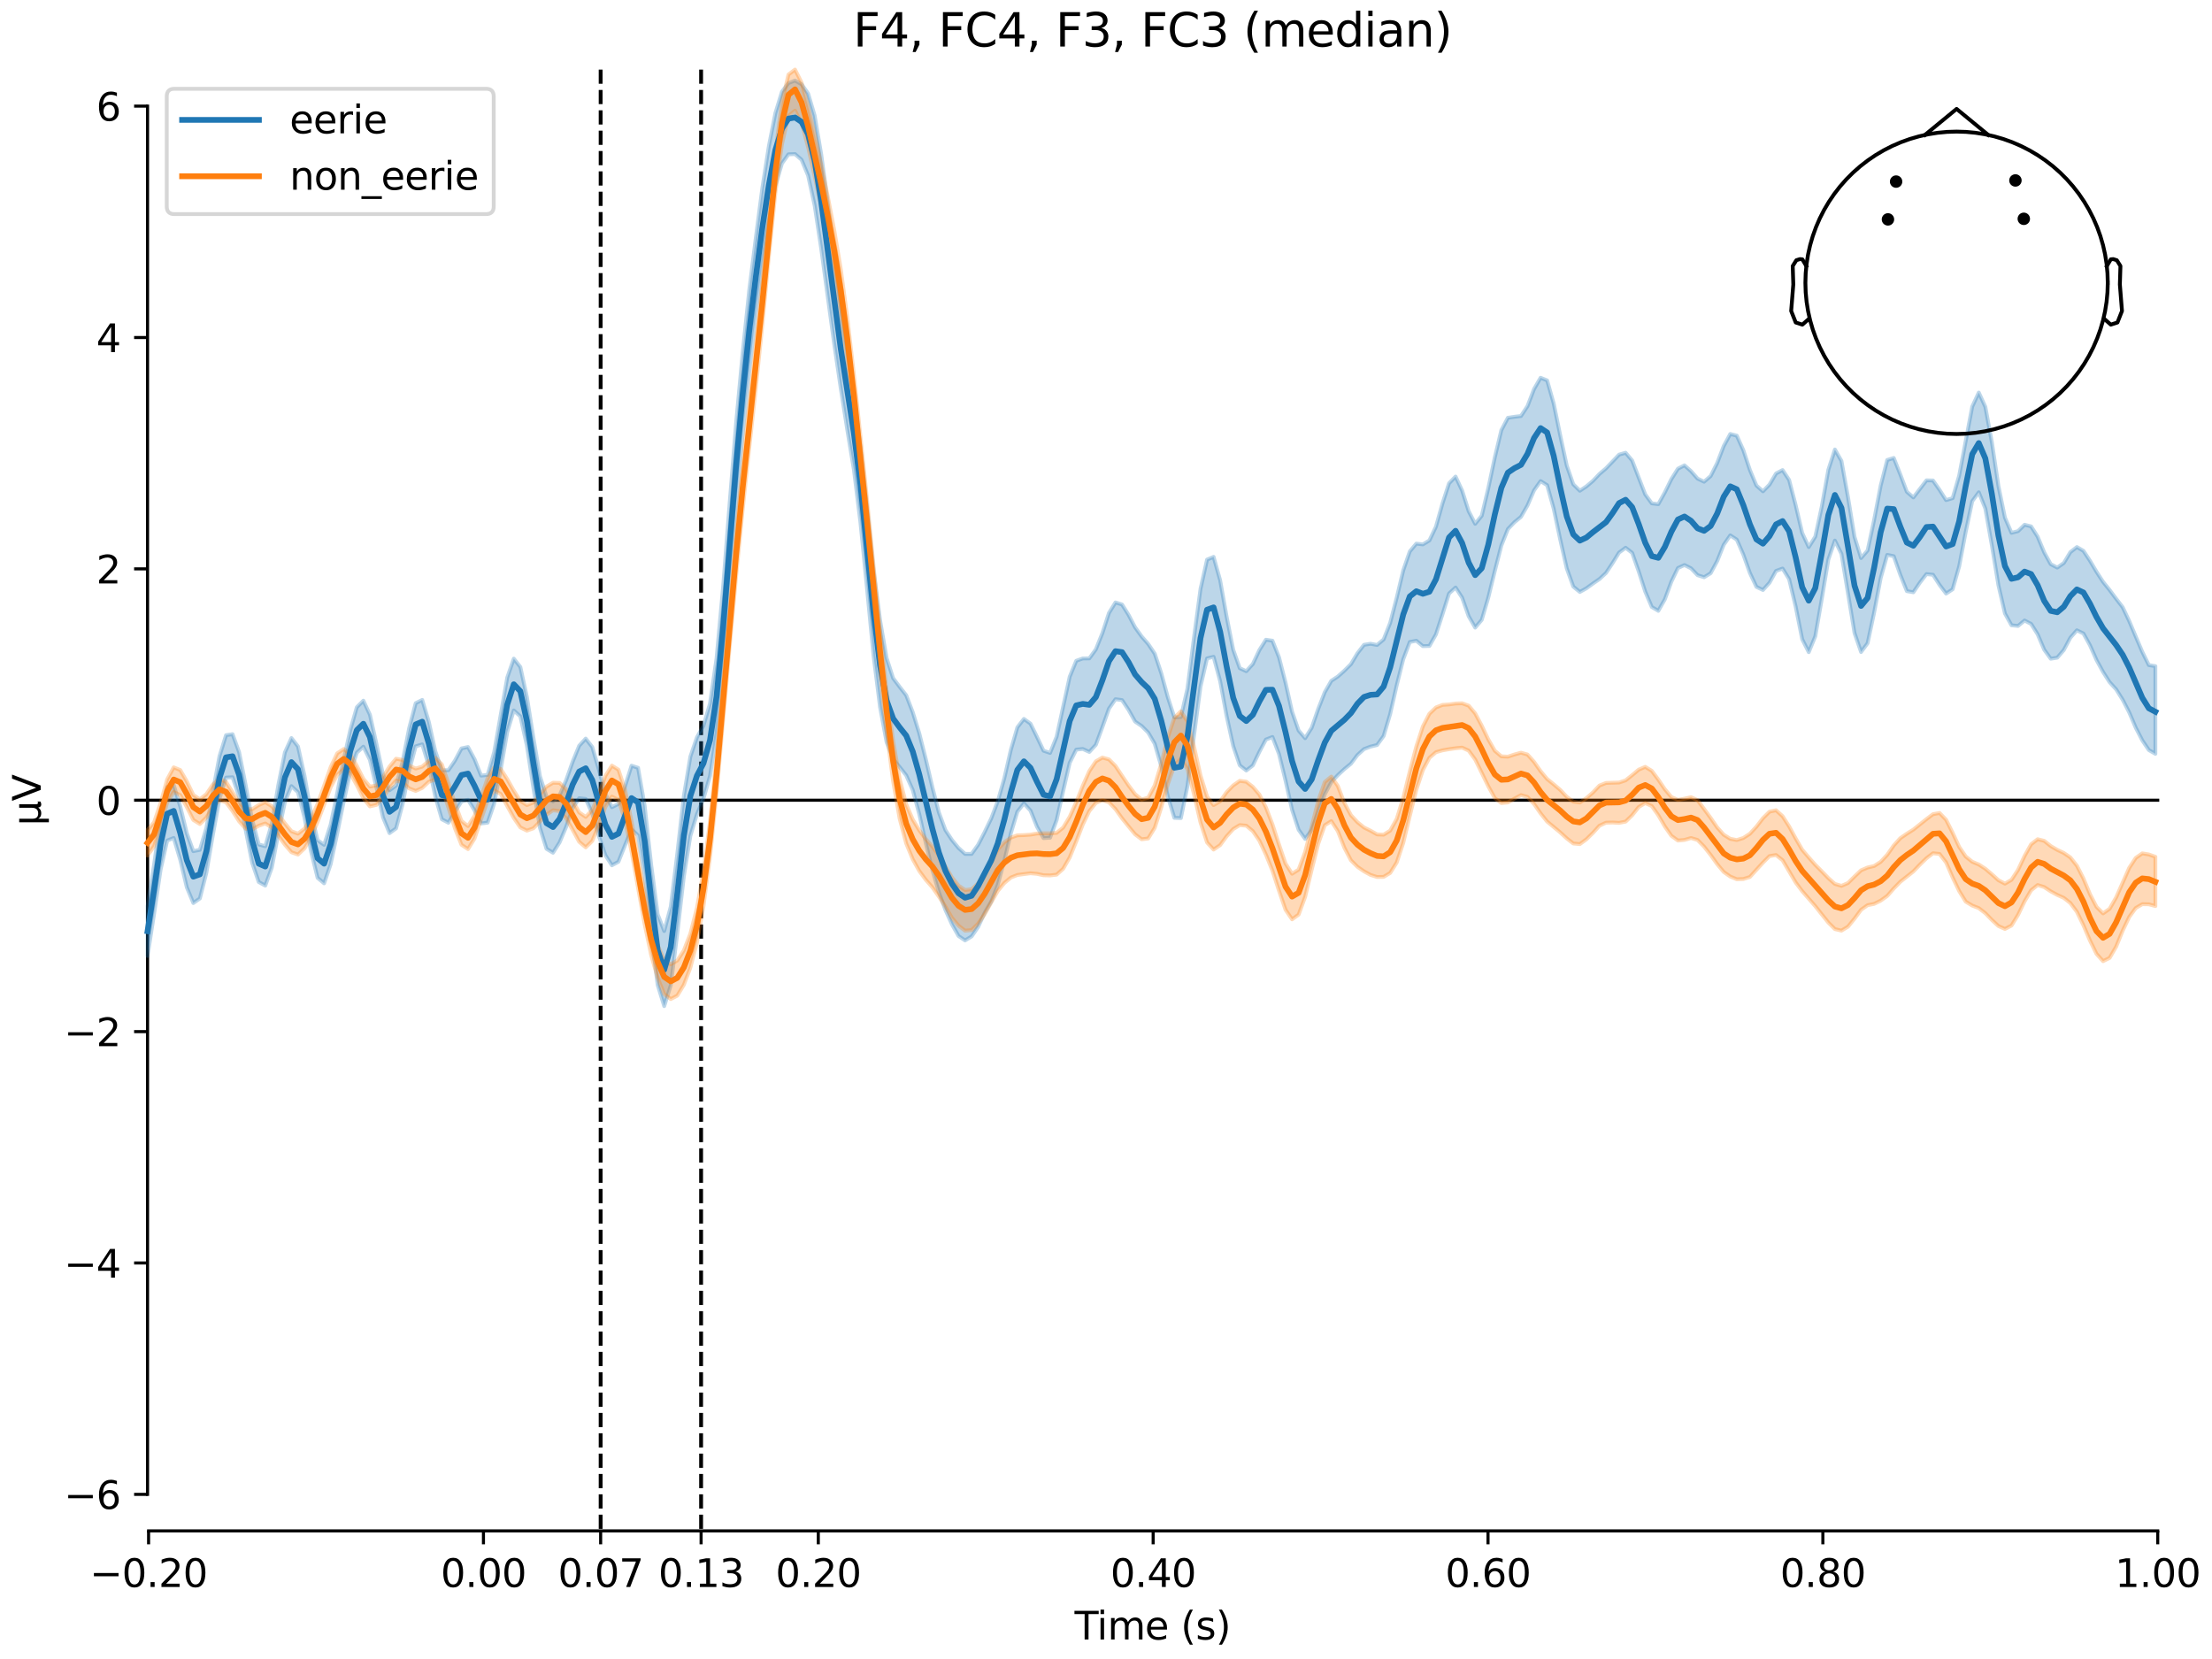 <?xml version="1.0" encoding="utf-8" standalone="no"?>
<!DOCTYPE svg PUBLIC "-//W3C//DTD SVG 1.1//EN"
  "http://www.w3.org/Graphics/SVG/1.1/DTD/svg11.dtd">
<svg xmlns:xlink="http://www.w3.org/1999/xlink" width="576pt" height="432pt" viewBox="0 0 576 432" xmlns="http://www.w3.org/2000/svg" version="1.1">
 <defs>
  <style type="text/css">*{stroke-linejoin: round; stroke-linecap: butt}</style>
 </defs>
 <g id="figure_1">
  <g id="patch_1">
   <path d="M 0 432 
L 576 432 
L 576 0 
L 0 0 
z
" style="fill: #ffffff"/>
  </g>
  <g id="axes_1">
   <g id="patch_2">
    <path d="M 38.421 398.644 
L 561.867 398.644 
L 561.867 18.118 
L 38.421 18.118 
L 38.421 398.644 
z
" style="fill: none; opacity: 0"/>
   </g>
   <g id="patch_3">
    <path d="M 38.421 389.125 
L 38.421 27.637 
" style="fill: none; stroke: #000000; stroke-width: 0.8; stroke-linejoin: miter; stroke-linecap: square"/>
   </g>
   <g id="LineCollection_1">
    <path d="M 156.407 18.118 
L 156.407 398.644 
" clip-path="url(#p322b4eca4f)" style="fill: none; stroke-dasharray: 3.7,1.6; stroke-dashoffset: 0; stroke: #000000"/>
    <path d="M 182.566 18.118 
L 182.566 398.644 
" clip-path="url(#p322b4eca4f)" style="fill: none; stroke-dasharray: 3.7,1.6; stroke-dashoffset: 0; stroke: #000000"/>
   </g>
   <g id="matplotlib.axis_1">
    <g id="xtick_1">
     <g id="line2d_1">
      <defs>
       <path id="mbd41b32fcf" d="M 0 0 
L 0 3.5 
" style="stroke: #000000; stroke-width: 0.8"/>
      </defs>
      <g>
       <use xlink:href="#mbd41b32fcf" x="38.693" y="398.644" style="stroke: #000000; stroke-width: 0.8"/>
      </g>
     </g>
     <g id="text_1">
      <!-- −0.20 -->
      <g transform="translate(23.37 413.242) scale(0.1 -0.1)">
       <defs>
        <path id="DejaVuSans-2212" d="M 678 2272 
L 4684 2272 
L 4684 1741 
L 678 1741 
L 678 2272 
z
" transform="scale(0.016)"/>
        <path id="DejaVuSans-30" d="M 2034 4250 
Q 1547 4250 1301 3770 
Q 1056 3291 1056 2328 
Q 1056 1369 1301 889 
Q 1547 409 2034 409 
Q 2525 409 2770 889 
Q 3016 1369 3016 2328 
Q 3016 3291 2770 3770 
Q 2525 4250 2034 4250 
z
M 2034 4750 
Q 2819 4750 3233 4129 
Q 3647 3509 3647 2328 
Q 3647 1150 3233 529 
Q 2819 -91 2034 -91 
Q 1250 -91 836 529 
Q 422 1150 422 2328 
Q 422 3509 836 4129 
Q 1250 4750 2034 4750 
z
" transform="scale(0.016)"/>
        <path id="DejaVuSans-2e" d="M 684 794 
L 1344 794 
L 1344 0 
L 684 0 
L 684 794 
z
" transform="scale(0.016)"/>
        <path id="DejaVuSans-32" d="M 1228 531 
L 3431 531 
L 3431 0 
L 469 0 
L 469 531 
Q 828 903 1448 1529 
Q 2069 2156 2228 2338 
Q 2531 2678 2651 2914 
Q 2772 3150 2772 3378 
Q 2772 3750 2511 3984 
Q 2250 4219 1831 4219 
Q 1534 4219 1204 4116 
Q 875 4013 500 3803 
L 500 4441 
Q 881 4594 1212 4672 
Q 1544 4750 1819 4750 
Q 2544 4750 2975 4387 
Q 3406 4025 3406 3419 
Q 3406 3131 3298 2873 
Q 3191 2616 2906 2266 
Q 2828 2175 2409 1742 
Q 1991 1309 1228 531 
z
" transform="scale(0.016)"/>
       </defs>
       <use xlink:href="#DejaVuSans-2212"/>
       <use xlink:href="#DejaVuSans-30" transform="translate(83.789 0)"/>
       <use xlink:href="#DejaVuSans-2e" transform="translate(147.412 0)"/>
       <use xlink:href="#DejaVuSans-32" transform="translate(179.199 0)"/>
       <use xlink:href="#DejaVuSans-30" transform="translate(242.822 0)"/>
      </g>
     </g>
    </g>
    <g id="xtick_2">
     <g id="line2d_2">
      <g>
       <use xlink:href="#mbd41b32fcf" x="125.889" y="398.644" style="stroke: #000000; stroke-width: 0.8"/>
      </g>
     </g>
     <g id="text_2">
      <!-- 0.00 -->
      <g transform="translate(114.756 413.242) scale(0.1 -0.1)">
       <use xlink:href="#DejaVuSans-30"/>
       <use xlink:href="#DejaVuSans-2e" transform="translate(63.623 0)"/>
       <use xlink:href="#DejaVuSans-30" transform="translate(95.41 0)"/>
       <use xlink:href="#DejaVuSans-30" transform="translate(159.033 0)"/>
      </g>
     </g>
    </g>
    <g id="xtick_3">
     <g id="line2d_3">
      <g>
       <use xlink:href="#mbd41b32fcf" x="156.407" y="398.644" style="stroke: #000000; stroke-width: 0.8"/>
      </g>
     </g>
     <g id="text_3">
      <!-- 0.07 -->
      <g transform="translate(145.274 413.242) scale(0.1 -0.1)">
       <defs>
        <path id="DejaVuSans-37" d="M 525 4666 
L 3525 4666 
L 3525 4397 
L 1831 0 
L 1172 0 
L 2766 4134 
L 525 4134 
L 525 4666 
z
" transform="scale(0.016)"/>
       </defs>
       <use xlink:href="#DejaVuSans-30"/>
       <use xlink:href="#DejaVuSans-2e" transform="translate(63.623 0)"/>
       <use xlink:href="#DejaVuSans-30" transform="translate(95.41 0)"/>
       <use xlink:href="#DejaVuSans-37" transform="translate(159.033 0)"/>
      </g>
     </g>
    </g>
    <g id="xtick_4">
     <g id="line2d_4">
      <g>
       <use xlink:href="#mbd41b32fcf" x="182.566" y="398.644" style="stroke: #000000; stroke-width: 0.8"/>
      </g>
     </g>
     <g id="text_4">
      <!-- 0.13 -->
      <g transform="translate(171.433 413.242) scale(0.1 -0.1)">
       <defs>
        <path id="DejaVuSans-31" d="M 794 531 
L 1825 531 
L 1825 4091 
L 703 3866 
L 703 4441 
L 1819 4666 
L 2450 4666 
L 2450 531 
L 3481 531 
L 3481 0 
L 794 0 
L 794 531 
z
" transform="scale(0.016)"/>
        <path id="DejaVuSans-33" d="M 2597 2516 
Q 3050 2419 3304 2112 
Q 3559 1806 3559 1356 
Q 3559 666 3084 287 
Q 2609 -91 1734 -91 
Q 1441 -91 1130 -33 
Q 819 25 488 141 
L 488 750 
Q 750 597 1062 519 
Q 1375 441 1716 441 
Q 2309 441 2620 675 
Q 2931 909 2931 1356 
Q 2931 1769 2642 2001 
Q 2353 2234 1838 2234 
L 1294 2234 
L 1294 2753 
L 1863 2753 
Q 2328 2753 2575 2939 
Q 2822 3125 2822 3475 
Q 2822 3834 2567 4026 
Q 2313 4219 1838 4219 
Q 1578 4219 1281 4162 
Q 984 4106 628 3988 
L 628 4550 
Q 988 4650 1302 4700 
Q 1616 4750 1894 4750 
Q 2613 4750 3031 4423 
Q 3450 4097 3450 3541 
Q 3450 3153 3228 2886 
Q 3006 2619 2597 2516 
z
" transform="scale(0.016)"/>
       </defs>
       <use xlink:href="#DejaVuSans-30"/>
       <use xlink:href="#DejaVuSans-2e" transform="translate(63.623 0)"/>
       <use xlink:href="#DejaVuSans-31" transform="translate(95.41 0)"/>
       <use xlink:href="#DejaVuSans-33" transform="translate(159.033 0)"/>
      </g>
     </g>
    </g>
    <g id="xtick_5">
     <g id="line2d_5">
      <g>
       <use xlink:href="#mbd41b32fcf" x="213.084" y="398.644" style="stroke: #000000; stroke-width: 0.8"/>
      </g>
     </g>
     <g id="text_5">
      <!-- 0.20 -->
      <g transform="translate(201.952 413.242) scale(0.1 -0.1)">
       <use xlink:href="#DejaVuSans-30"/>
       <use xlink:href="#DejaVuSans-2e" transform="translate(63.623 0)"/>
       <use xlink:href="#DejaVuSans-32" transform="translate(95.41 0)"/>
       <use xlink:href="#DejaVuSans-30" transform="translate(159.033 0)"/>
      </g>
     </g>
    </g>
    <g id="xtick_6">
     <g id="line2d_6">
      <g>
       <use xlink:href="#mbd41b32fcf" x="300.28" y="398.644" style="stroke: #000000; stroke-width: 0.8"/>
      </g>
     </g>
     <g id="text_6">
      <!-- 0.40 -->
      <g transform="translate(289.147 413.242) scale(0.1 -0.1)">
       <defs>
        <path id="DejaVuSans-34" d="M 2419 4116 
L 825 1625 
L 2419 1625 
L 2419 4116 
z
M 2253 4666 
L 3047 4666 
L 3047 1625 
L 3713 1625 
L 3713 1100 
L 3047 1100 
L 3047 0 
L 2419 0 
L 2419 1100 
L 313 1100 
L 313 1709 
L 2253 4666 
z
" transform="scale(0.016)"/>
       </defs>
       <use xlink:href="#DejaVuSans-30"/>
       <use xlink:href="#DejaVuSans-2e" transform="translate(63.623 0)"/>
       <use xlink:href="#DejaVuSans-34" transform="translate(95.41 0)"/>
       <use xlink:href="#DejaVuSans-30" transform="translate(159.033 0)"/>
      </g>
     </g>
    </g>
    <g id="xtick_7">
     <g id="line2d_7">
      <g>
       <use xlink:href="#mbd41b32fcf" x="387.476" y="398.644" style="stroke: #000000; stroke-width: 0.8"/>
      </g>
     </g>
     <g id="text_7">
      <!-- 0.60 -->
      <g transform="translate(376.343 413.242) scale(0.1 -0.1)">
       <defs>
        <path id="DejaVuSans-36" d="M 2113 2584 
Q 1688 2584 1439 2293 
Q 1191 2003 1191 1497 
Q 1191 994 1439 701 
Q 1688 409 2113 409 
Q 2538 409 2786 701 
Q 3034 994 3034 1497 
Q 3034 2003 2786 2293 
Q 2538 2584 2113 2584 
z
M 3366 4563 
L 3366 3988 
Q 3128 4100 2886 4159 
Q 2644 4219 2406 4219 
Q 1781 4219 1451 3797 
Q 1122 3375 1075 2522 
Q 1259 2794 1537 2939 
Q 1816 3084 2150 3084 
Q 2853 3084 3261 2657 
Q 3669 2231 3669 1497 
Q 3669 778 3244 343 
Q 2819 -91 2113 -91 
Q 1303 -91 875 529 
Q 447 1150 447 2328 
Q 447 3434 972 4092 
Q 1497 4750 2381 4750 
Q 2619 4750 2861 4703 
Q 3103 4656 3366 4563 
z
" transform="scale(0.016)"/>
       </defs>
       <use xlink:href="#DejaVuSans-30"/>
       <use xlink:href="#DejaVuSans-2e" transform="translate(63.623 0)"/>
       <use xlink:href="#DejaVuSans-36" transform="translate(95.41 0)"/>
       <use xlink:href="#DejaVuSans-30" transform="translate(159.033 0)"/>
      </g>
     </g>
    </g>
    <g id="xtick_8">
     <g id="line2d_8">
      <g>
       <use xlink:href="#mbd41b32fcf" x="474.671" y="398.644" style="stroke: #000000; stroke-width: 0.8"/>
      </g>
     </g>
     <g id="text_8">
      <!-- 0.80 -->
      <g transform="translate(463.538 413.242) scale(0.1 -0.1)">
       <defs>
        <path id="DejaVuSans-38" d="M 2034 2216 
Q 1584 2216 1326 1975 
Q 1069 1734 1069 1313 
Q 1069 891 1326 650 
Q 1584 409 2034 409 
Q 2484 409 2743 651 
Q 3003 894 3003 1313 
Q 3003 1734 2745 1975 
Q 2488 2216 2034 2216 
z
M 1403 2484 
Q 997 2584 770 2862 
Q 544 3141 544 3541 
Q 544 4100 942 4425 
Q 1341 4750 2034 4750 
Q 2731 4750 3128 4425 
Q 3525 4100 3525 3541 
Q 3525 3141 3298 2862 
Q 3072 2584 2669 2484 
Q 3125 2378 3379 2068 
Q 3634 1759 3634 1313 
Q 3634 634 3220 271 
Q 2806 -91 2034 -91 
Q 1263 -91 848 271 
Q 434 634 434 1313 
Q 434 1759 690 2068 
Q 947 2378 1403 2484 
z
M 1172 3481 
Q 1172 3119 1398 2916 
Q 1625 2713 2034 2713 
Q 2441 2713 2670 2916 
Q 2900 3119 2900 3481 
Q 2900 3844 2670 4047 
Q 2441 4250 2034 4250 
Q 1625 4250 1398 4047 
Q 1172 3844 1172 3481 
z
" transform="scale(0.016)"/>
       </defs>
       <use xlink:href="#DejaVuSans-30"/>
       <use xlink:href="#DejaVuSans-2e" transform="translate(63.623 0)"/>
       <use xlink:href="#DejaVuSans-38" transform="translate(95.41 0)"/>
       <use xlink:href="#DejaVuSans-30" transform="translate(159.033 0)"/>
      </g>
     </g>
    </g>
    <g id="xtick_9">
     <g id="line2d_9">
      <g>
       <use xlink:href="#mbd41b32fcf" x="561.867" y="398.644" style="stroke: #000000; stroke-width: 0.8"/>
      </g>
     </g>
     <g id="text_9">
      <!-- 1.00 -->
      <g transform="translate(550.734 413.242) scale(0.1 -0.1)">
       <use xlink:href="#DejaVuSans-31"/>
       <use xlink:href="#DejaVuSans-2e" transform="translate(63.623 0)"/>
       <use xlink:href="#DejaVuSans-30" transform="translate(95.41 0)"/>
       <use xlink:href="#DejaVuSans-30" transform="translate(159.033 0)"/>
      </g>
     </g>
    </g>
    <g id="text_10">
     <!-- Time (s) -->
     <g transform="translate(279.815 426.92) scale(0.1 -0.1)">
      <defs>
       <path id="DejaVuSans-54" d="M -19 4666 
L 3928 4666 
L 3928 4134 
L 2272 4134 
L 2272 0 
L 1638 0 
L 1638 4134 
L -19 4134 
L -19 4666 
z
" transform="scale(0.016)"/>
       <path id="DejaVuSans-69" d="M 603 3500 
L 1178 3500 
L 1178 0 
L 603 0 
L 603 3500 
z
M 603 4863 
L 1178 4863 
L 1178 4134 
L 603 4134 
L 603 4863 
z
" transform="scale(0.016)"/>
       <path id="DejaVuSans-6d" d="M 3328 2828 
Q 3544 3216 3844 3400 
Q 4144 3584 4550 3584 
Q 5097 3584 5394 3201 
Q 5691 2819 5691 2113 
L 5691 0 
L 5113 0 
L 5113 2094 
Q 5113 2597 4934 2840 
Q 4756 3084 4391 3084 
Q 3944 3084 3684 2787 
Q 3425 2491 3425 1978 
L 3425 0 
L 2847 0 
L 2847 2094 
Q 2847 2600 2669 2842 
Q 2491 3084 2119 3084 
Q 1678 3084 1418 2786 
Q 1159 2488 1159 1978 
L 1159 0 
L 581 0 
L 581 3500 
L 1159 3500 
L 1159 2956 
Q 1356 3278 1631 3431 
Q 1906 3584 2284 3584 
Q 2666 3584 2933 3390 
Q 3200 3197 3328 2828 
z
" transform="scale(0.016)"/>
       <path id="DejaVuSans-65" d="M 3597 1894 
L 3597 1613 
L 953 1613 
Q 991 1019 1311 708 
Q 1631 397 2203 397 
Q 2534 397 2845 478 
Q 3156 559 3463 722 
L 3463 178 
Q 3153 47 2828 -22 
Q 2503 -91 2169 -91 
Q 1331 -91 842 396 
Q 353 884 353 1716 
Q 353 2575 817 3079 
Q 1281 3584 2069 3584 
Q 2775 3584 3186 3129 
Q 3597 2675 3597 1894 
z
M 3022 2063 
Q 3016 2534 2758 2815 
Q 2500 3097 2075 3097 
Q 1594 3097 1305 2825 
Q 1016 2553 972 2059 
L 3022 2063 
z
" transform="scale(0.016)"/>
       <path id="DejaVuSans-20" transform="scale(0.016)"/>
       <path id="DejaVuSans-28" d="M 1984 4856 
Q 1566 4138 1362 3434 
Q 1159 2731 1159 2009 
Q 1159 1288 1364 580 
Q 1569 -128 1984 -844 
L 1484 -844 
Q 1016 -109 783 600 
Q 550 1309 550 2009 
Q 550 2706 781 3412 
Q 1013 4119 1484 4856 
L 1984 4856 
z
" transform="scale(0.016)"/>
       <path id="DejaVuSans-73" d="M 2834 3397 
L 2834 2853 
Q 2591 2978 2328 3040 
Q 2066 3103 1784 3103 
Q 1356 3103 1142 2972 
Q 928 2841 928 2578 
Q 928 2378 1081 2264 
Q 1234 2150 1697 2047 
L 1894 2003 
Q 2506 1872 2764 1633 
Q 3022 1394 3022 966 
Q 3022 478 2636 193 
Q 2250 -91 1575 -91 
Q 1294 -91 989 -36 
Q 684 19 347 128 
L 347 722 
Q 666 556 975 473 
Q 1284 391 1588 391 
Q 1994 391 2212 530 
Q 2431 669 2431 922 
Q 2431 1156 2273 1281 
Q 2116 1406 1581 1522 
L 1381 1569 
Q 847 1681 609 1914 
Q 372 2147 372 2553 
Q 372 3047 722 3315 
Q 1072 3584 1716 3584 
Q 2034 3584 2315 3537 
Q 2597 3491 2834 3397 
z
" transform="scale(0.016)"/>
       <path id="DejaVuSans-29" d="M 513 4856 
L 1013 4856 
Q 1481 4119 1714 3412 
Q 1947 2706 1947 2009 
Q 1947 1309 1714 600 
Q 1481 -109 1013 -844 
L 513 -844 
Q 928 -128 1133 580 
Q 1338 1288 1338 2009 
Q 1338 2731 1133 3434 
Q 928 4138 513 4856 
z
" transform="scale(0.016)"/>
      </defs>
      <use xlink:href="#DejaVuSans-54"/>
      <use xlink:href="#DejaVuSans-69" transform="translate(57.959 0)"/>
      <use xlink:href="#DejaVuSans-6d" transform="translate(85.742 0)"/>
      <use xlink:href="#DejaVuSans-65" transform="translate(183.154 0)"/>
      <use xlink:href="#DejaVuSans-20" transform="translate(244.678 0)"/>
      <use xlink:href="#DejaVuSans-28" transform="translate(276.465 0)"/>
      <use xlink:href="#DejaVuSans-73" transform="translate(315.479 0)"/>
      <use xlink:href="#DejaVuSans-29" transform="translate(367.578 0)"/>
     </g>
    </g>
   </g>
   <g id="matplotlib.axis_2">
    <g id="ytick_1">
     <g id="line2d_10">
      <defs>
       <path id="m89e299605f" d="M 0 0 
L -3.5 0 
" style="stroke: #000000; stroke-width: 0.8"/>
      </defs>
      <g>
       <use xlink:href="#m89e299605f" x="38.421" y="389.125" style="stroke: #000000; stroke-width: 0.8"/>
      </g>
     </g>
     <g id="text_11">
      <!-- −6 -->
      <g transform="translate(16.678 392.924) scale(0.1 -0.1)">
       <use xlink:href="#DejaVuSans-2212"/>
       <use xlink:href="#DejaVuSans-36" transform="translate(83.789 0)"/>
      </g>
     </g>
    </g>
    <g id="ytick_2">
     <g id="line2d_11">
      <g>
       <use xlink:href="#m89e299605f" x="38.421" y="328.877" style="stroke: #000000; stroke-width: 0.8"/>
      </g>
     </g>
     <g id="text_12">
      <!-- −4 -->
      <g transform="translate(16.678 332.676) scale(0.1 -0.1)">
       <use xlink:href="#DejaVuSans-2212"/>
       <use xlink:href="#DejaVuSans-34" transform="translate(83.789 0)"/>
      </g>
     </g>
    </g>
    <g id="ytick_3">
     <g id="line2d_12">
      <g>
       <use xlink:href="#m89e299605f" x="38.421" y="268.629" style="stroke: #000000; stroke-width: 0.8"/>
      </g>
     </g>
     <g id="text_13">
      <!-- −2 -->
      <g transform="translate(16.678 272.428) scale(0.1 -0.1)">
       <use xlink:href="#DejaVuSans-2212"/>
       <use xlink:href="#DejaVuSans-32" transform="translate(83.789 0)"/>
      </g>
     </g>
    </g>
    <g id="ytick_4">
     <g id="line2d_13">
      <g>
       <use xlink:href="#m89e299605f" x="38.421" y="208.381" style="stroke: #000000; stroke-width: 0.8"/>
      </g>
     </g>
     <g id="text_14">
      <!-- 0 -->
      <g transform="translate(25.058 212.18) scale(0.1 -0.1)">
       <use xlink:href="#DejaVuSans-30"/>
      </g>
     </g>
    </g>
    <g id="ytick_5">
     <g id="line2d_14">
      <g>
       <use xlink:href="#m89e299605f" x="38.421" y="148.133" style="stroke: #000000; stroke-width: 0.8"/>
      </g>
     </g>
     <g id="text_15">
      <!-- 2 -->
      <g transform="translate(25.058 151.932) scale(0.1 -0.1)">
       <use xlink:href="#DejaVuSans-32"/>
      </g>
     </g>
    </g>
    <g id="ytick_6">
     <g id="line2d_15">
      <g>
       <use xlink:href="#m89e299605f" x="38.421" y="87.885" style="stroke: #000000; stroke-width: 0.8"/>
      </g>
     </g>
     <g id="text_16">
      <!-- 4 -->
      <g transform="translate(25.058 91.684) scale(0.1 -0.1)">
       <use xlink:href="#DejaVuSans-34"/>
      </g>
     </g>
    </g>
    <g id="ytick_7">
     <g id="line2d_16">
      <g>
       <use xlink:href="#m89e299605f" x="38.421" y="27.637" style="stroke: #000000; stroke-width: 0.8"/>
      </g>
     </g>
     <g id="text_17">
      <!-- 6 -->
      <g transform="translate(25.058 31.436) scale(0.1 -0.1)">
       <use xlink:href="#DejaVuSans-36"/>
      </g>
     </g>
    </g>
    <g id="text_18">
     <!-- µV -->
     <g transform="translate(10.599 214.982) rotate(-90) scale(0.1 -0.1)">
      <defs>
       <path id="DejaVuSans-b5" d="M 544 -1331 
L 544 3500 
L 1119 3500 
L 1119 1325 
Q 1119 872 1334 640 
Q 1550 409 1972 409 
Q 2434 409 2667 671 
Q 2900 934 2900 1459 
L 2900 3500 
L 3475 3500 
L 3475 806 
Q 3475 619 3529 530 
Q 3584 441 3700 441 
Q 3728 441 3778 458 
Q 3828 475 3916 513 
L 3916 50 
Q 3788 -22 3673 -56 
Q 3559 -91 3450 -91 
Q 3234 -91 3106 31 
Q 2978 153 2931 403 
Q 2775 156 2548 32 
Q 2322 -91 2016 -91 
Q 1697 -91 1473 31 
Q 1250 153 1119 397 
L 1119 -1331 
L 544 -1331 
z
" transform="scale(0.016)"/>
       <path id="DejaVuSans-56" d="M 1831 0 
L 50 4666 
L 709 4666 
L 2188 738 
L 3669 4666 
L 4325 4666 
L 2547 0 
L 1831 0 
z
" transform="scale(0.016)"/>
      </defs>
      <use xlink:href="#DejaVuSans-b5"/>
      <use xlink:href="#DejaVuSans-56" transform="translate(63.623 0)"/>
     </g>
    </g>
   </g>
   <g id="patch_4">
    <path d="M 38.693 398.644 
L 561.867 398.644 
" style="fill: none; stroke: #000000; stroke-width: 0.8; stroke-linejoin: miter; stroke-linecap: square"/>
   </g>
   <g id="patch_5">
    <path d="M 38.421 208.381 
L 561.867 208.381 
" style="fill: none; stroke: #000000; stroke-width: 0.8; stroke-linejoin: miter; stroke-linecap: square"/>
   </g>
   <g id="text_19">
    <!-- F4, FC4, F3, FC3 (median) -->
    <g transform="translate(222.169 12.118) scale(0.12 -0.12)">
     <defs>
      <path id="DejaVuSans-46" d="M 628 4666 
L 3309 4666 
L 3309 4134 
L 1259 4134 
L 1259 2759 
L 3109 2759 
L 3109 2228 
L 1259 2228 
L 1259 0 
L 628 0 
L 628 4666 
z
" transform="scale(0.016)"/>
      <path id="DejaVuSans-2c" d="M 750 794 
L 1409 794 
L 1409 256 
L 897 -744 
L 494 -744 
L 750 256 
L 750 794 
z
" transform="scale(0.016)"/>
      <path id="DejaVuSans-43" d="M 4122 4306 
L 4122 3641 
Q 3803 3938 3442 4084 
Q 3081 4231 2675 4231 
Q 1875 4231 1450 3742 
Q 1025 3253 1025 2328 
Q 1025 1406 1450 917 
Q 1875 428 2675 428 
Q 3081 428 3442 575 
Q 3803 722 4122 1019 
L 4122 359 
Q 3791 134 3420 21 
Q 3050 -91 2638 -91 
Q 1578 -91 968 557 
Q 359 1206 359 2328 
Q 359 3453 968 4101 
Q 1578 4750 2638 4750 
Q 3056 4750 3426 4639 
Q 3797 4528 4122 4306 
z
" transform="scale(0.016)"/>
      <path id="DejaVuSans-64" d="M 2906 2969 
L 2906 4863 
L 3481 4863 
L 3481 0 
L 2906 0 
L 2906 525 
Q 2725 213 2448 61 
Q 2172 -91 1784 -91 
Q 1150 -91 751 415 
Q 353 922 353 1747 
Q 353 2572 751 3078 
Q 1150 3584 1784 3584 
Q 2172 3584 2448 3432 
Q 2725 3281 2906 2969 
z
M 947 1747 
Q 947 1113 1208 752 
Q 1469 391 1925 391 
Q 2381 391 2643 752 
Q 2906 1113 2906 1747 
Q 2906 2381 2643 2742 
Q 2381 3103 1925 3103 
Q 1469 3103 1208 2742 
Q 947 2381 947 1747 
z
" transform="scale(0.016)"/>
      <path id="DejaVuSans-61" d="M 2194 1759 
Q 1497 1759 1228 1600 
Q 959 1441 959 1056 
Q 959 750 1161 570 
Q 1363 391 1709 391 
Q 2188 391 2477 730 
Q 2766 1069 2766 1631 
L 2766 1759 
L 2194 1759 
z
M 3341 1997 
L 3341 0 
L 2766 0 
L 2766 531 
Q 2569 213 2275 61 
Q 1981 -91 1556 -91 
Q 1019 -91 701 211 
Q 384 513 384 1019 
Q 384 1609 779 1909 
Q 1175 2209 1959 2209 
L 2766 2209 
L 2766 2266 
Q 2766 2663 2505 2880 
Q 2244 3097 1772 3097 
Q 1472 3097 1187 3025 
Q 903 2953 641 2809 
L 641 3341 
Q 956 3463 1253 3523 
Q 1550 3584 1831 3584 
Q 2591 3584 2966 3190 
Q 3341 2797 3341 1997 
z
" transform="scale(0.016)"/>
      <path id="DejaVuSans-6e" d="M 3513 2113 
L 3513 0 
L 2938 0 
L 2938 2094 
Q 2938 2591 2744 2837 
Q 2550 3084 2163 3084 
Q 1697 3084 1428 2787 
Q 1159 2491 1159 1978 
L 1159 0 
L 581 0 
L 581 3500 
L 1159 3500 
L 1159 2956 
Q 1366 3272 1645 3428 
Q 1925 3584 2291 3584 
Q 2894 3584 3203 3211 
Q 3513 2838 3513 2113 
z
" transform="scale(0.016)"/>
     </defs>
     <use xlink:href="#DejaVuSans-46"/>
     <use xlink:href="#DejaVuSans-34" transform="translate(57.52 0)"/>
     <use xlink:href="#DejaVuSans-2c" transform="translate(121.143 0)"/>
     <use xlink:href="#DejaVuSans-20" transform="translate(152.93 0)"/>
     <use xlink:href="#DejaVuSans-46" transform="translate(184.717 0)"/>
     <use xlink:href="#DejaVuSans-43" transform="translate(242.236 0)"/>
     <use xlink:href="#DejaVuSans-34" transform="translate(312.061 0)"/>
     <use xlink:href="#DejaVuSans-2c" transform="translate(375.684 0)"/>
     <use xlink:href="#DejaVuSans-20" transform="translate(407.471 0)"/>
     <use xlink:href="#DejaVuSans-46" transform="translate(439.258 0)"/>
     <use xlink:href="#DejaVuSans-33" transform="translate(496.777 0)"/>
     <use xlink:href="#DejaVuSans-2c" transform="translate(560.4 0)"/>
     <use xlink:href="#DejaVuSans-20" transform="translate(592.188 0)"/>
     <use xlink:href="#DejaVuSans-46" transform="translate(623.975 0)"/>
     <use xlink:href="#DejaVuSans-43" transform="translate(681.494 0)"/>
     <use xlink:href="#DejaVuSans-33" transform="translate(751.318 0)"/>
     <use xlink:href="#DejaVuSans-20" transform="translate(814.941 0)"/>
     <use xlink:href="#DejaVuSans-28" transform="translate(846.729 0)"/>
     <use xlink:href="#DejaVuSans-6d" transform="translate(885.742 0)"/>
     <use xlink:href="#DejaVuSans-65" transform="translate(983.154 0)"/>
     <use xlink:href="#DejaVuSans-64" transform="translate(1044.678 0)"/>
     <use xlink:href="#DejaVuSans-69" transform="translate(1108.154 0)"/>
     <use xlink:href="#DejaVuSans-61" transform="translate(1135.938 0)"/>
     <use xlink:href="#DejaVuSans-6e" transform="translate(1197.217 0)"/>
     <use xlink:href="#DejaVuSans-29" transform="translate(1260.596 0)"/>
    </g>
   </g>
   <g id="legend_1">
    <g id="patch_6">
     <path d="M 45.421 55.753 
L 126.563 55.753 
Q 128.563 55.753 128.563 53.753 
L 128.563 25.118 
Q 128.563 23.118 126.563 23.118 
L 45.421 23.118 
Q 43.421 23.118 43.421 25.118 
L 43.421 53.753 
Q 43.421 55.753 45.421 55.753 
z
" style="fill: #ffffff; opacity: 0.8; stroke: #cccccc; stroke-linejoin: miter"/>
    </g>
    <g id="line2d_17">
     <path d="M 47.421 31.217 
L 57.421 31.217 
L 67.421 31.217 
" style="fill: none; stroke: #1f77b4; stroke-width: 1.5; stroke-linecap: square"/>
    </g>
    <g id="text_20">
     <!-- eerie -->
     <g transform="translate(75.421 34.717) scale(0.1 -0.1)">
      <defs>
       <path id="DejaVuSans-72" d="M 2631 2963 
Q 2534 3019 2420 3045 
Q 2306 3072 2169 3072 
Q 1681 3072 1420 2755 
Q 1159 2438 1159 1844 
L 1159 0 
L 581 0 
L 581 3500 
L 1159 3500 
L 1159 2956 
Q 1341 3275 1631 3429 
Q 1922 3584 2338 3584 
Q 2397 3584 2469 3576 
Q 2541 3569 2628 3553 
L 2631 2963 
z
" transform="scale(0.016)"/>
      </defs>
      <use xlink:href="#DejaVuSans-65"/>
      <use xlink:href="#DejaVuSans-65" transform="translate(61.523 0)"/>
      <use xlink:href="#DejaVuSans-72" transform="translate(123.047 0)"/>
      <use xlink:href="#DejaVuSans-69" transform="translate(164.16 0)"/>
      <use xlink:href="#DejaVuSans-65" transform="translate(191.943 0)"/>
     </g>
    </g>
    <g id="line2d_18">
     <path d="M 47.421 45.895 
L 57.421 45.895 
L 67.421 45.895 
" style="fill: none; stroke: #ff7f0e; stroke-width: 1.5; stroke-linecap: square"/>
    </g>
    <g id="text_21">
     <!-- non_eerie -->
     <g transform="translate(75.421 49.395) scale(0.1 -0.1)">
      <defs>
       <path id="DejaVuSans-6f" d="M 1959 3097 
Q 1497 3097 1228 2736 
Q 959 2375 959 1747 
Q 959 1119 1226 758 
Q 1494 397 1959 397 
Q 2419 397 2687 759 
Q 2956 1122 2956 1747 
Q 2956 2369 2687 2733 
Q 2419 3097 1959 3097 
z
M 1959 3584 
Q 2709 3584 3137 3096 
Q 3566 2609 3566 1747 
Q 3566 888 3137 398 
Q 2709 -91 1959 -91 
Q 1206 -91 779 398 
Q 353 888 353 1747 
Q 353 2609 779 3096 
Q 1206 3584 1959 3584 
z
" transform="scale(0.016)"/>
       <path id="DejaVuSans-5f" d="M 3263 -1063 
L 3263 -1509 
L -63 -1509 
L -63 -1063 
L 3263 -1063 
z
" transform="scale(0.016)"/>
      </defs>
      <use xlink:href="#DejaVuSans-6e"/>
      <use xlink:href="#DejaVuSans-6f" transform="translate(63.379 0)"/>
      <use xlink:href="#DejaVuSans-6e" transform="translate(124.561 0)"/>
      <use xlink:href="#DejaVuSans-5f" transform="translate(187.939 0)"/>
      <use xlink:href="#DejaVuSans-65" transform="translate(237.939 0)"/>
      <use xlink:href="#DejaVuSans-65" transform="translate(299.463 0)"/>
      <use xlink:href="#DejaVuSans-72" transform="translate(360.986 0)"/>
      <use xlink:href="#DejaVuSans-69" transform="translate(402.1 0)"/>
      <use xlink:href="#DejaVuSans-65" transform="translate(429.883 0)"/>
     </g>
    </g>
   </g>
   <g id="FillBetweenPolyCollection_1">
    <defs>
     <path id="m8e3392cf7e" d="M 38.421 -196.084 
L 38.421 -183.072 
L 40.124 -194.054 
L 41.827 -205.565 
L 43.53 -213.113 
L 45.233 -213.795 
L 46.936 -208.108 
L 48.639 -200.946 
L 50.342 -196.848 
L 52.045 -198.046 
L 53.748 -204.766 
L 55.451 -214.698 
L 57.154 -223.976 
L 58.857 -229.51 
L 60.56 -229.603 
L 62.263 -224.555 
L 63.966 -215.863 
L 65.669 -207.317 
L 67.372 -202.329 
L 69.075 -201.388 
L 70.778 -206.052 
L 72.481 -215.057 
L 74.184 -223.144 
L 75.887 -227.295 
L 77.59 -225.708 
L 79.294 -219.073 
L 80.997 -210.288 
L 82.7 -203.405 
L 84.403 -201.983 
L 86.106 -206.984 
L 87.809 -214.941 
L 89.512 -223.318 
L 91.215 -230.991 
L 92.918 -236.018 
L 94.621 -237.566 
L 96.324 -234.119 
L 98.027 -226.892 
L 99.73 -219.171 
L 101.433 -215.059 
L 103.136 -216.291 
L 104.839 -222.582 
L 106.542 -231.331 
L 108.245 -237.653 
L 109.948 -238.17 
L 111.651 -232.606 
L 113.354 -224.584 
L 115.057 -218.651 
L 116.76 -217.762 
L 118.463 -220.592 
L 120.166 -223.286 
L 121.87 -223.729 
L 123.573 -220.962 
L 125.276 -217.573 
L 126.979 -217.786 
L 128.682 -222.725 
L 130.385 -231.596 
L 132.088 -241.367 
L 133.791 -247.006 
L 135.494 -245.458 
L 137.197 -237.88 
L 138.9 -226.784 
L 140.603 -216.432 
L 142.306 -210.968 
L 144.009 -209.947 
L 145.712 -212.636 
L 147.415 -216.661 
L 149.118 -221.565 
L 150.821 -224.149 
L 152.524 -223.961 
L 154.227 -220.113 
L 155.93 -214.372 
L 157.633 -209.305 
L 159.336 -206.678 
L 161.039 -207.592 
L 162.742 -211.861 
L 164.446 -216.032 
L 166.149 -214.462 
L 167.852 -204.172 
L 169.555 -188.904 
L 171.258 -175.511 
L 172.961 -170.002 
L 174.664 -175.409 
L 176.367 -188.94 
L 178.07 -203.768 
L 179.773 -214.357 
L 181.476 -219.955 
L 183.179 -223.99 
L 184.882 -229.925 
L 186.585 -241.084 
L 188.288 -258.771 
L 189.991 -279.739 
L 191.694 -300.528 
L 193.397 -319.313 
L 195.1 -335.586 
L 196.803 -350.355 
L 198.506 -363.576 
L 200.209 -374.288 
L 201.912 -383.655 
L 203.615 -389.421 
L 205.318 -391.811 
L 207.022 -391.875 
L 208.725 -390.391 
L 210.428 -386.275 
L 212.131 -378.503 
L 213.834 -367.312 
L 215.537 -354.783 
L 217.24 -342.348 
L 218.943 -330.797 
L 220.646 -319.988 
L 222.349 -309.712 
L 224.052 -295.978 
L 225.755 -278.934 
L 227.458 -261.345 
L 229.161 -247.906 
L 230.864 -238.749 
L 232.567 -234.351 
L 234.27 -232.263 
L 235.973 -230.098 
L 237.676 -226.286 
L 239.379 -219.995 
L 241.082 -212.44 
L 242.785 -205.434 
L 244.488 -199.645 
L 246.191 -195.034 
L 247.894 -191.274 
L 249.598 -188.27 
L 251.301 -187.116 
L 253.004 -188.158 
L 254.707 -190.634 
L 256.41 -194.32 
L 258.113 -197.24 
L 259.816 -201.559 
L 261.519 -207.853 
L 263.222 -214.992 
L 264.925 -220.637 
L 266.628 -222.799 
L 268.331 -220.93 
L 270.034 -216.702 
L 271.737 -213.757 
L 273.44 -213.865 
L 275.143 -218.448 
L 276.846 -225.99 
L 278.549 -233.358 
L 280.252 -236.797 
L 281.955 -236.974 
L 283.658 -236.198 
L 285.361 -238.054 
L 287.064 -242.659 
L 288.767 -247.466 
L 290.47 -249.922 
L 292.174 -249.697 
L 293.877 -247.133 
L 295.58 -244.103 
L 297.283 -242.945 
L 298.986 -241.248 
L 300.689 -238.319 
L 302.392 -232.437 
L 304.095 -224.6 
L 305.798 -219.033 
L 307.501 -218.969 
L 309.204 -227.27 
L 310.907 -240.398 
L 312.61 -253.21 
L 314.313 -260.552 
L 316.016 -260.969 
L 317.719 -254.65 
L 319.422 -245.501 
L 321.125 -237.734 
L 322.828 -232.705 
L 324.531 -231.359 
L 326.234 -232.679 
L 327.937 -236.215 
L 329.64 -239.42 
L 331.343 -240.092 
L 333.046 -235.674 
L 334.75 -228.722 
L 336.453 -221.122 
L 338.156 -215.932 
L 339.859 -213.542 
L 341.562 -215.883 
L 343.265 -220.534 
L 344.968 -225.155 
L 346.671 -228.324 
L 348.374 -230.163 
L 350.077 -231.733 
L 351.78 -233.13 
L 353.483 -235.396 
L 355.186 -236.939 
L 356.889 -237.588 
L 358.592 -237.997 
L 360.295 -240.35 
L 361.998 -246.068 
L 363.701 -253.547 
L 365.404 -260.327 
L 367.107 -264.826 
L 368.81 -265.149 
L 370.513 -263.745 
L 372.216 -263.795 
L 373.919 -266.81 
L 375.622 -272.032 
L 377.326 -277.448 
L 379.029 -279.009 
L 380.732 -276.37 
L 382.435 -271.535 
L 384.138 -268.572 
L 385.841 -270.582 
L 387.544 -276.37 
L 389.247 -283.322 
L 390.95 -289.935 
L 392.653 -294.228 
L 394.356 -296.012 
L 396.059 -297.411 
L 397.762 -300.379 
L 399.465 -304.31 
L 401.168 -306.722 
L 402.871 -305.655 
L 404.574 -299.561 
L 406.277 -291.511 
L 407.98 -283.99 
L 409.683 -279.252 
L 411.386 -277.855 
L 413.089 -278.803 
L 414.792 -280.038 
L 416.495 -281.214 
L 418.198 -282.798 
L 419.902 -285.358 
L 421.605 -288.115 
L 423.308 -289.366 
L 425.011 -288.036 
L 426.714 -283.215 
L 428.417 -277.939 
L 430.12 -273.938 
L 431.823 -272.94 
L 433.526 -275.944 
L 435.229 -280.544 
L 436.932 -284.088 
L 438.635 -284.866 
L 440.338 -284.013 
L 442.041 -282.226 
L 443.744 -281.686 
L 445.447 -282.731 
L 447.15 -285.886 
L 448.853 -290.133 
L 450.556 -292.588 
L 452.259 -291.478 
L 453.962 -287.577 
L 455.665 -282.804 
L 457.368 -279.182 
L 459.071 -278.37 
L 460.774 -280.247 
L 462.478 -283.332 
L 464.181 -283.949 
L 465.884 -281.179 
L 467.587 -274.057 
L 469.29 -265.53 
L 470.993 -262.177 
L 472.696 -266.299 
L 474.399 -276.094 
L 476.102 -286.3 
L 477.805 -291.234 
L 479.508 -287.783 
L 481.211 -277.51 
L 482.914 -267.162 
L 484.617 -262.218 
L 486.32 -264.51 
L 488.023 -272.511 
L 489.726 -281.464 
L 491.429 -287.508 
L 493.132 -287.162 
L 494.835 -282.317 
L 496.538 -278.07 
L 498.241 -277.774 
L 499.944 -280.297 
L 501.647 -282.507 
L 503.35 -282.329 
L 505.054 -279.691 
L 506.757 -277.433 
L 508.46 -278.551 
L 510.163 -284.519 
L 511.866 -293.469 
L 513.569 -301.481 
L 515.272 -303.805 
L 516.975 -299.573 
L 518.678 -289.983 
L 520.381 -279.616 
L 522.084 -272.25 
L 523.787 -269.174 
L 525.49 -269.005 
L 527.193 -270.418 
L 528.896 -269.537 
L 530.599 -266.827 
L 532.302 -262.827 
L 534.005 -260.472 
L 535.708 -260.745 
L 537.411 -262.724 
L 539.114 -265.931 
L 540.817 -267.87 
L 542.52 -267.038 
L 544.223 -263.971 
L 545.926 -260.136 
L 547.63 -257.025 
L 549.333 -254.361 
L 551.036 -252.497 
L 552.739 -249.789 
L 554.442 -246.49 
L 556.145 -242.501 
L 557.848 -239.207 
L 559.551 -236.688 
L 561.254 -235.71 
L 561.254 -258.531 
L 561.254 -258.531 
L 559.551 -258.819 
L 557.848 -262.263 
L 556.145 -266.255 
L 554.442 -270.283 
L 552.739 -273.887 
L 551.036 -276.09 
L 549.333 -278.38 
L 547.63 -280.493 
L 545.926 -283.114 
L 544.223 -285.993 
L 542.52 -288.567 
L 540.817 -289.545 
L 539.114 -288.225 
L 537.411 -285.387 
L 535.708 -284.202 
L 534.005 -285.088 
L 532.302 -288.177 
L 530.599 -292.255 
L 528.896 -294.927 
L 527.193 -295.358 
L 525.49 -293.691 
L 523.787 -293.255 
L 522.084 -297.211 
L 520.381 -305.464 
L 518.678 -316.851 
L 516.975 -326.072 
L 515.272 -329.78 
L 513.569 -326.137 
L 511.866 -317.143 
L 510.163 -308.162 
L 508.46 -302.279 
L 506.757 -301.776 
L 505.054 -304.449 
L 503.35 -306.882 
L 501.647 -306.918 
L 499.944 -304.693 
L 498.241 -302.469 
L 496.538 -303.942 
L 494.835 -308.47 
L 493.132 -312.751 
L 491.429 -312.215 
L 489.726 -305.546 
L 488.023 -296.651 
L 486.32 -288.67 
L 484.617 -286.687 
L 482.914 -292.211 
L 481.211 -302.549 
L 479.508 -311.98 
L 477.805 -314.949 
L 476.102 -309.688 
L 474.399 -300.149 
L 472.696 -292.265 
L 470.993 -289.547 
L 469.29 -293.221 
L 467.587 -300.47 
L 465.884 -307.025 
L 464.181 -309.596 
L 462.478 -308.715 
L 460.774 -305.814 
L 459.071 -304.062 
L 457.368 -305.573 
L 455.665 -309.638 
L 453.962 -314.774 
L 452.259 -318.558 
L 450.556 -318.989 
L 448.853 -315.85 
L 447.15 -311.434 
L 445.447 -308.038 
L 443.744 -306.562 
L 442.041 -307.376 
L 440.338 -309.313 
L 438.635 -310.821 
L 436.932 -309.957 
L 435.229 -307.259 
L 433.526 -303.802 
L 431.823 -300.723 
L 430.12 -300.928 
L 428.417 -303.263 
L 426.714 -307.655 
L 425.011 -312.086 
L 423.308 -314.104 
L 421.605 -313.614 
L 419.902 -311.82 
L 418.198 -310.046 
L 416.495 -308.587 
L 414.792 -306.788 
L 413.089 -305.341 
L 411.386 -304.217 
L 409.683 -305.893 
L 407.98 -310.767 
L 406.277 -318.662 
L 404.574 -326.942 
L 402.871 -332.943 
L 401.168 -333.63 
L 399.465 -330.704 
L 397.762 -326.263 
L 396.059 -323.671 
L 394.356 -323.468 
L 392.653 -323.22 
L 390.95 -319.996 
L 389.247 -312.9 
L 387.544 -304.87 
L 385.841 -297.705 
L 384.138 -295.604 
L 382.435 -298.891 
L 380.732 -304.271 
L 379.029 -307.901 
L 377.326 -306.145 
L 375.622 -300.911 
L 373.919 -294.863 
L 372.216 -291.269 
L 370.513 -290.242 
L 368.81 -290.444 
L 367.107 -288.41 
L 365.404 -283.494 
L 363.701 -276.347 
L 361.998 -269.806 
L 360.295 -265.497 
L 358.592 -264.056 
L 356.889 -264.371 
L 355.186 -264.095 
L 353.483 -261.91 
L 351.78 -259.068 
L 350.077 -257.364 
L 348.374 -255.839 
L 346.671 -254.722 
L 344.968 -251.757 
L 343.265 -247.41 
L 341.562 -242.509 
L 339.859 -239.778 
L 338.156 -241.778 
L 336.453 -246.692 
L 334.75 -254.241 
L 333.046 -260.869 
L 331.343 -265.163 
L 329.64 -265.416 
L 327.937 -262.724 
L 326.234 -259.1 
L 324.531 -257.217 
L 322.828 -258.009 
L 321.125 -262.825 
L 319.422 -271.361 
L 317.719 -280.918 
L 316.016 -286.996 
L 314.313 -286.275 
L 312.61 -278.655 
L 310.907 -265.925 
L 309.204 -252.676 
L 307.501 -245.289 
L 305.798 -245.199 
L 304.095 -250.445 
L 302.392 -256.703 
L 300.689 -261.787 
L 298.986 -264.317 
L 297.283 -266.266 
L 295.58 -268.64 
L 293.877 -271.89 
L 292.174 -274.597 
L 290.47 -275.127 
L 288.767 -272.384 
L 287.064 -267.152 
L 285.361 -262.915 
L 283.658 -260.56 
L 281.955 -260.54 
L 280.252 -259.928 
L 278.549 -255.792 
L 276.846 -247.983 
L 275.143 -240.161 
L 273.44 -235.941 
L 271.737 -236.518 
L 270.034 -240.11 
L 268.331 -243.57 
L 266.628 -244.795 
L 264.925 -242.606 
L 263.222 -236.743 
L 261.519 -229.331 
L 259.816 -223.353 
L 258.113 -218.885 
L 256.41 -215.36 
L 254.707 -212.038 
L 253.004 -209.65 
L 251.301 -209.65 
L 249.598 -211.189 
L 247.894 -213.26 
L 246.191 -215.838 
L 244.488 -220.414 
L 242.785 -227.035 
L 241.082 -234.298 
L 239.379 -241.043 
L 237.676 -246.549 
L 235.973 -250.964 
L 234.27 -253.14 
L 232.567 -255.41 
L 230.864 -260.656 
L 229.161 -270.541 
L 227.458 -283.647 
L 225.755 -300.067 
L 224.052 -315.7 
L 222.349 -329.271 
L 220.646 -340.494 
L 218.943 -352.307 
L 217.24 -365.518 
L 215.537 -379.24 
L 213.834 -391.874 
L 212.131 -401.905 
L 210.428 -407.65 
L 208.725 -410.056 
L 207.022 -411.021 
L 205.318 -410.375 
L 203.615 -408.098 
L 201.912 -402.559 
L 200.209 -393.953 
L 198.506 -383.014 
L 196.803 -370.002 
L 195.1 -356.428 
L 193.397 -340.223 
L 191.694 -321.98 
L 189.991 -300.897 
L 188.288 -279.099 
L 186.585 -260.542 
L 184.882 -248.812 
L 183.179 -243.004 
L 181.476 -239.989 
L 179.773 -234.987 
L 178.07 -224.768 
L 176.367 -209.735 
L 174.664 -195.916 
L 172.961 -189.564 
L 171.258 -193.917 
L 169.555 -206.91 
L 167.852 -222.292 
L 166.149 -232.061 
L 164.446 -232.62 
L 162.742 -227.192 
L 161.039 -222.664 
L 159.336 -221.813 
L 157.633 -225.313 
L 155.93 -231.631 
L 154.227 -237.476 
L 152.524 -239.67 
L 150.821 -237.827 
L 149.118 -233.651 
L 147.415 -228.835 
L 145.712 -224.91 
L 144.009 -223.319 
L 142.306 -224.591 
L 140.603 -229.86 
L 138.9 -239.903 
L 137.197 -250.528 
L 135.494 -258.332 
L 133.791 -260.493 
L 132.088 -255.572 
L 130.385 -245.867 
L 128.682 -236.143 
L 126.979 -230.222 
L 125.276 -230.037 
L 123.573 -234.307 
L 121.87 -237.482 
L 120.166 -237.115 
L 118.463 -233.932 
L 116.76 -231.443 
L 115.057 -231.434 
L 113.354 -236.384 
L 111.651 -244.083 
L 109.948 -249.744 
L 108.245 -248.897 
L 106.542 -242.4 
L 104.839 -233.709 
L 103.136 -227.452 
L 101.433 -226.217 
L 99.73 -230.295 
L 98.027 -238.263 
L 96.324 -245.901 
L 94.621 -249.549 
L 92.918 -247.841 
L 91.215 -241.893 
L 89.512 -234.258 
L 87.809 -225.484 
L 86.106 -217.298 
L 84.403 -212.015 
L 82.7 -213.211 
L 80.997 -220.363 
L 79.294 -230.014 
L 77.59 -237.647 
L 75.887 -239.81 
L 74.184 -236.069 
L 72.481 -227.627 
L 70.778 -217.558 
L 69.075 -211.638 
L 67.372 -212.108 
L 65.669 -218.544 
L 63.966 -227.586 
L 62.263 -236.137 
L 60.56 -240.818 
L 58.857 -240.563 
L 57.154 -235.089 
L 55.451 -225.987 
L 53.748 -216.44 
L 52.045 -210.712 
L 50.342 -210.363 
L 48.639 -215.05 
L 46.936 -221.987 
L 45.233 -227.628 
L 43.53 -227.071 
L 41.827 -218.989 
L 40.124 -206.879 
L 38.421 -196.084 
z
" style="stroke: #1f77b4; stroke-opacity: 0.3"/>
    </defs>
    <g>
     <use xlink:href="#m8e3392cf7e" x="0" y="432" style="fill: #1f77b4; fill-opacity: 0.3; stroke: #1f77b4; stroke-opacity: 0.3"/>
    </g>
   </g>
   <g id="FillBetweenPolyCollection_2">
    <defs>
     <path id="m0dbd509ede" d="M 38.421 -215.878 
L 38.421 -209.209 
L 40.124 -211.66 
L 41.827 -216.959 
L 43.53 -222.992 
L 45.233 -225.779 
L 46.936 -224.947 
L 48.639 -221.858 
L 50.342 -218.48 
L 52.045 -217.427 
L 53.748 -219.138 
L 55.451 -221.892 
L 57.154 -223.633 
L 58.857 -223.086 
L 60.56 -220.789 
L 62.263 -218.137 
L 63.966 -216.213 
L 65.669 -216.012 
L 67.372 -216.974 
L 69.075 -217.567 
L 70.778 -216.525 
L 72.481 -214.395 
L 74.184 -212.058 
L 75.887 -210.075 
L 77.59 -209.471 
L 79.294 -211.089 
L 80.997 -214.114 
L 82.7 -217.947 
L 84.403 -222.447 
L 86.106 -226.993 
L 87.809 -230.247 
L 89.512 -231.728 
L 91.215 -230.604 
L 92.918 -227.519 
L 94.621 -224.111 
L 96.324 -222.024 
L 98.027 -222.414 
L 99.73 -224.341 
L 101.433 -226.821 
L 103.136 -228.743 
L 104.839 -228.275 
L 106.542 -226.708 
L 108.245 -226.048 
L 109.948 -226.82 
L 111.651 -228.43 
L 113.354 -229.032 
L 115.057 -226.883 
L 116.76 -221.743 
L 118.463 -216.299 
L 120.166 -212.023 
L 121.87 -210.895 
L 123.573 -213.651 
L 125.276 -218.658 
L 126.979 -223.626 
L 128.682 -226.16 
L 130.385 -225.262 
L 132.088 -222.097 
L 133.791 -219.015 
L 135.494 -216.542 
L 137.197 -215.707 
L 138.9 -216.313 
L 140.603 -218.067 
L 142.306 -219.849 
L 144.009 -221.016 
L 145.712 -220.783 
L 147.415 -218.913 
L 149.118 -215.893 
L 150.821 -212.785 
L 152.524 -211.348 
L 154.227 -213.024 
L 155.93 -217.151 
L 157.633 -221.866 
L 159.336 -224.556 
L 161.039 -223.704 
L 162.742 -218.47 
L 164.446 -210.262 
L 166.149 -200.793 
L 167.852 -191.402 
L 169.555 -183.347 
L 171.258 -177.354 
L 172.961 -173.143 
L 174.664 -171.852 
L 176.367 -172.734 
L 178.07 -175.552 
L 179.773 -180.027 
L 181.476 -186.514 
L 183.179 -195.992 
L 184.882 -208.782 
L 186.585 -225.251 
L 188.288 -244.321 
L 189.991 -263.415 
L 191.694 -282.049 
L 193.397 -299.389 
L 195.1 -315.368 
L 196.803 -330.854 
L 198.506 -347.37 
L 200.209 -365.162 
L 201.912 -381.817 
L 203.615 -394.411 
L 205.318 -401.834 
L 207.022 -403.184 
L 208.725 -399.983 
L 210.428 -393.657 
L 212.131 -386.139 
L 213.834 -378.346 
L 215.537 -370.149 
L 217.24 -361.245 
L 218.943 -350.534 
L 220.646 -338.066 
L 222.349 -323.5 
L 224.052 -307.465 
L 225.755 -290.743 
L 227.458 -273.586 
L 229.161 -256.774 
L 230.864 -241.541 
L 232.567 -228.565 
L 234.27 -218.799 
L 235.973 -212.377 
L 237.676 -208.252 
L 239.379 -205.199 
L 241.082 -202.892 
L 242.785 -200.944 
L 244.488 -198.518 
L 246.191 -195.931 
L 247.894 -192.976 
L 249.598 -190.96 
L 251.301 -189.658 
L 253.004 -189.809 
L 254.707 -191.496 
L 256.41 -193.957 
L 258.113 -197.003 
L 259.816 -199.982 
L 261.519 -202.061 
L 263.222 -203.482 
L 264.925 -204.159 
L 266.628 -204.385 
L 268.331 -204.606 
L 270.034 -204.453 
L 271.737 -204.084 
L 273.44 -204.039 
L 275.143 -204.246 
L 276.846 -205.774 
L 278.549 -208.723 
L 280.252 -212.89 
L 281.955 -217.284 
L 283.658 -220.814 
L 285.361 -222.918 
L 287.064 -223.653 
L 288.767 -223.071 
L 290.47 -221.292 
L 292.174 -218.909 
L 293.877 -216.798 
L 295.58 -214.747 
L 297.283 -213.455 
L 298.986 -213.664 
L 300.689 -216.426 
L 302.392 -221.762 
L 304.095 -227.825 
L 305.798 -232.593 
L 307.501 -234.431 
L 309.204 -231.725 
L 310.907 -225.218 
L 312.61 -217.821 
L 314.313 -212.629 
L 316.016 -210.775 
L 317.719 -211.928 
L 319.422 -214.24 
L 321.125 -216.11 
L 322.828 -217.147 
L 324.531 -216.99 
L 326.234 -215.573 
L 327.937 -213.087 
L 329.64 -209.472 
L 331.343 -205.273 
L 333.046 -200.057 
L 334.75 -195.102 
L 336.453 -192.604 
L 338.156 -193.834 
L 339.859 -198.464 
L 341.562 -205.517 
L 343.265 -212.29 
L 344.968 -217.103 
L 346.671 -218.18 
L 348.374 -215.566 
L 350.077 -211.238 
L 351.78 -207.977 
L 353.483 -206.28 
L 355.186 -205.105 
L 356.889 -204.175 
L 358.592 -203.629 
L 360.295 -203.664 
L 361.998 -204.686 
L 363.701 -207.403 
L 365.404 -212.517 
L 367.107 -219.534 
L 368.81 -226.369 
L 370.513 -231.453 
L 372.216 -234.665 
L 373.919 -236.13 
L 375.622 -236.614 
L 377.326 -236.911 
L 379.029 -237.155 
L 380.732 -237.323 
L 382.435 -236.541 
L 384.138 -234.218 
L 385.841 -230.759 
L 387.544 -227.256 
L 389.247 -224.174 
L 390.95 -222.891 
L 392.653 -223.052 
L 394.356 -224.034 
L 396.059 -224.959 
L 397.762 -224.475 
L 399.465 -222.649 
L 401.168 -220.198 
L 402.871 -218.062 
L 404.574 -216.66 
L 406.277 -215.246 
L 407.98 -213.678 
L 409.683 -212.354 
L 411.386 -212.201 
L 413.089 -213.436 
L 414.792 -215.108 
L 416.495 -216.986 
L 418.198 -217.775 
L 419.902 -217.823 
L 421.605 -217.731 
L 423.308 -218.049 
L 425.011 -219.7 
L 426.714 -221.85 
L 428.417 -222.884 
L 430.12 -222.107 
L 431.823 -219.703 
L 433.526 -216.785 
L 435.229 -214.352 
L 436.932 -213.122 
L 438.635 -213.287 
L 440.338 -213.782 
L 442.041 -213.273 
L 443.744 -211.53 
L 445.447 -209.373 
L 447.15 -206.993 
L 448.853 -204.939 
L 450.556 -203.748 
L 452.259 -203.047 
L 453.962 -203.106 
L 455.665 -203.627 
L 457.368 -205.509 
L 459.071 -207.371 
L 460.774 -209.071 
L 462.478 -209.356 
L 464.181 -207.991 
L 465.884 -205.098 
L 467.587 -202.21 
L 469.29 -199.944 
L 470.993 -197.989 
L 472.696 -196.035 
L 474.399 -193.885 
L 476.102 -191.764 
L 477.805 -190.065 
L 479.508 -189.667 
L 481.211 -190.693 
L 482.914 -192.782 
L 484.617 -195.092 
L 486.32 -196.293 
L 488.023 -196.632 
L 489.726 -197.474 
L 491.429 -198.693 
L 493.132 -200.637 
L 494.835 -202.385 
L 496.538 -203.732 
L 498.241 -205.082 
L 499.944 -206.861 
L 501.647 -208.512 
L 503.35 -209.814 
L 505.054 -209.636 
L 506.757 -207.422 
L 508.46 -203.519 
L 510.163 -199.976 
L 511.866 -197.219 
L 513.569 -196.19 
L 515.272 -195.526 
L 516.975 -194.203 
L 518.678 -192.443 
L 520.381 -190.862 
L 522.084 -190.101 
L 523.787 -190.984 
L 525.49 -193.753 
L 527.193 -197.279 
L 528.896 -200.168 
L 530.599 -201.536 
L 532.302 -201.006 
L 534.005 -199.895 
L 535.708 -198.962 
L 537.411 -198.194 
L 539.114 -196.848 
L 540.817 -194.565 
L 542.52 -191.057 
L 544.223 -187.088 
L 545.926 -183.612 
L 547.63 -181.717 
L 549.333 -182.553 
L 551.036 -185.481 
L 552.739 -189.635 
L 554.442 -193.22 
L 556.145 -195.556 
L 557.848 -196.553 
L 559.551 -196.526 
L 561.254 -196.061 
L 561.254 -208.898 
L 561.254 -208.898 
L 559.551 -209.503 
L 557.848 -209.788 
L 556.145 -208.6 
L 554.442 -206.007 
L 552.739 -202.151 
L 551.036 -198.312 
L 549.333 -195.354 
L 547.63 -194.16 
L 545.926 -195.866 
L 544.223 -199.173 
L 542.52 -203.252 
L 540.817 -206.58 
L 539.114 -208.73 
L 537.411 -209.889 
L 535.708 -210.699 
L 534.005 -211.696 
L 532.302 -213.05 
L 530.599 -213.468 
L 528.896 -212.154 
L 527.193 -209.106 
L 525.49 -205.484 
L 523.787 -202.896 
L 522.084 -201.9 
L 520.381 -202.795 
L 518.678 -204.343 
L 516.975 -205.784 
L 515.272 -206.893 
L 513.569 -207.604 
L 511.866 -208.975 
L 510.163 -211.475 
L 508.46 -215.148 
L 506.757 -218.538 
L 505.054 -220.301 
L 503.35 -219.988 
L 501.647 -218.707 
L 499.944 -217.348 
L 498.241 -215.984 
L 496.538 -214.911 
L 494.835 -213.736 
L 493.132 -211.851 
L 491.429 -209.418 
L 489.726 -207.579 
L 488.023 -206.498 
L 486.32 -206.1 
L 484.617 -205.373 
L 482.914 -203.752 
L 481.211 -202.068 
L 479.508 -201.325 
L 477.805 -201.829 
L 476.102 -203.339 
L 474.399 -205.096 
L 472.696 -206.811 
L 470.993 -208.735 
L 469.29 -210.729 
L 467.587 -213.674 
L 465.884 -216.811 
L 464.181 -219.461 
L 462.478 -221.012 
L 460.774 -220.646 
L 459.071 -218.955 
L 457.368 -216.743 
L 455.665 -214.894 
L 453.962 -213.797 
L 452.259 -213.256 
L 450.556 -213.579 
L 448.853 -214.64 
L 447.15 -216.543 
L 445.447 -219.016 
L 443.744 -221.344 
L 442.041 -223.638 
L 440.338 -224.41 
L 438.635 -224.024 
L 436.932 -223.711 
L 435.229 -224.452 
L 433.526 -226.478 
L 431.823 -229.001 
L 430.12 -231.278 
L 428.417 -232.313 
L 426.714 -231.587 
L 425.011 -230.154 
L 423.308 -228.803 
L 421.605 -228.236 
L 419.902 -228.185 
L 418.198 -228.124 
L 416.495 -227.447 
L 414.792 -225.64 
L 413.089 -224.163 
L 411.386 -223.018 
L 409.683 -223.265 
L 407.98 -224.501 
L 406.277 -226.327 
L 404.574 -227.773 
L 402.871 -229.15 
L 401.168 -231.189 
L 399.465 -233.61 
L 397.762 -235.521 
L 396.059 -236.007 
L 394.356 -235.531 
L 392.653 -234.966 
L 390.95 -235.053 
L 389.247 -236.504 
L 387.544 -239.473 
L 385.841 -243.034 
L 384.138 -246.235 
L 382.435 -248.248 
L 380.732 -248.867 
L 379.029 -248.804 
L 377.326 -248.57 
L 375.622 -248.442 
L 373.919 -247.78 
L 372.216 -246.144 
L 370.513 -242.848 
L 368.81 -237.623 
L 367.107 -231.123 
L 365.404 -224.248 
L 363.701 -218.746 
L 361.998 -215.708 
L 360.295 -214.651 
L 358.592 -214.726 
L 356.889 -215.688 
L 355.186 -216.527 
L 353.483 -217.902 
L 351.78 -219.738 
L 350.077 -222.905 
L 348.374 -227.326 
L 346.671 -229.777 
L 344.968 -228.373 
L 343.265 -223.486 
L 341.562 -216.752 
L 339.859 -210.157 
L 338.156 -205.555 
L 336.453 -204.482 
L 334.75 -207.119 
L 333.046 -212.092 
L 331.343 -217.346 
L 329.64 -221.763 
L 327.937 -225.112 
L 326.234 -227.11 
L 324.531 -228.445 
L 322.828 -228.675 
L 321.125 -227.485 
L 319.422 -225.737 
L 317.719 -223.342 
L 316.016 -222.363 
L 314.313 -224.592 
L 312.61 -230.088 
L 310.907 -237.664 
L 309.204 -244.139 
L 307.501 -246.781 
L 305.798 -245.067 
L 304.095 -239.988 
L 302.392 -233.115 
L 300.689 -227.485 
L 298.986 -224.292 
L 297.283 -223.8 
L 295.58 -225.2 
L 293.877 -227.473 
L 292.174 -229.985 
L 290.47 -232.547 
L 288.767 -234.259 
L 287.064 -234.731 
L 285.361 -233.76 
L 283.658 -231.221 
L 281.955 -227.387 
L 280.252 -223.116 
L 278.549 -219.323 
L 276.846 -216.505 
L 275.143 -215.118 
L 273.44 -215.015 
L 271.737 -215.009 
L 270.034 -214.95 
L 268.331 -214.665 
L 266.628 -214.542 
L 264.925 -214.485 
L 263.222 -213.872 
L 261.519 -212.666 
L 259.816 -210.786 
L 258.113 -207.9 
L 256.41 -204.596 
L 254.707 -201.986 
L 253.004 -200.445 
L 251.301 -200.246 
L 249.598 -201.399 
L 247.894 -203.506 
L 246.191 -206.381 
L 244.488 -209.249 
L 242.785 -211.576 
L 241.082 -213.498 
L 239.379 -215.783 
L 237.676 -218.613 
L 235.973 -222.583 
L 234.27 -229.217 
L 232.567 -239.104 
L 230.864 -252.149 
L 229.161 -267.827 
L 227.458 -284.801 
L 225.755 -302.083 
L 224.052 -318.482 
L 222.349 -334.498 
L 220.646 -349.243 
L 218.943 -361.896 
L 217.24 -372.034 
L 215.537 -380.911 
L 213.834 -389.171 
L 212.131 -396.968 
L 210.428 -404.231 
L 208.725 -410.51 
L 207.022 -413.882 
L 205.318 -412.589 
L 203.615 -405.297 
L 201.912 -392.464 
L 200.209 -376.118 
L 198.506 -358.66 
L 196.803 -342.145 
L 195.1 -326.947 
L 193.397 -310.861 
L 191.694 -293.335 
L 189.991 -274.278 
L 188.288 -254.518 
L 186.585 -235.241 
L 184.882 -218.103 
L 183.179 -205.094 
L 181.476 -195.564 
L 179.773 -188.891 
L 178.07 -184.506 
L 176.367 -181.879 
L 174.664 -180.905 
L 172.961 -181.978 
L 171.258 -185.852 
L 169.555 -191.559 
L 167.852 -199.433 
L 166.149 -208.788 
L 164.446 -218.182 
L 162.742 -226.42 
L 161.039 -231.581 
L 159.336 -232.632 
L 157.633 -229.945 
L 155.93 -225.236 
L 154.227 -221.087 
L 152.524 -219.289 
L 150.821 -220.446 
L 149.118 -223.471 
L 147.415 -226.495 
L 145.712 -228.126 
L 144.009 -228.182 
L 142.306 -227.153 
L 140.603 -225.171 
L 138.9 -223.028 
L 137.197 -222.36 
L 135.494 -223.432 
L 133.791 -226.101 
L 132.088 -229.112 
L 130.385 -231.78 
L 128.682 -232.16 
L 126.979 -229.4 
L 125.276 -224.448 
L 123.573 -219.564 
L 121.87 -216.889 
L 120.166 -218.23 
L 118.463 -222.776 
L 116.76 -228.108 
L 115.057 -232.957 
L 113.354 -234.684 
L 111.651 -233.878 
L 109.948 -232.373 
L 108.245 -231.88 
L 106.542 -232.648 
L 104.839 -234.112 
L 103.136 -234.435 
L 101.433 -232.39 
L 99.73 -229.652 
L 98.027 -227.472 
L 96.324 -227.173 
L 94.621 -229.211 
L 92.918 -232.56 
L 91.215 -235.609 
L 89.512 -236.966 
L 87.809 -235.834 
L 86.106 -232.258 
L 84.403 -227.416 
L 82.7 -222.669 
L 80.997 -218.948 
L 79.294 -216.218 
L 77.59 -214.924 
L 75.887 -215.554 
L 74.184 -217.606 
L 72.481 -219.919 
L 70.778 -222.061 
L 69.075 -223.113 
L 67.372 -222.372 
L 65.669 -221.278 
L 63.966 -221.386 
L 62.263 -222.97 
L 60.56 -225.698 
L 58.857 -228.383 
L 57.154 -229.267 
L 55.451 -227.753 
L 53.748 -225.217 
L 52.045 -223.85 
L 50.342 -225 
L 48.639 -228.548 
L 46.936 -231.485 
L 45.233 -232.183 
L 43.53 -229.043 
L 41.827 -222.901 
L 40.124 -217.877 
L 38.421 -215.878 
z
" style="stroke: #ff7f0e; stroke-opacity: 0.3"/>
    </defs>
    <g>
     <use xlink:href="#m0dbd509ede" x="0" y="432" style="fill: #ff7f0e; fill-opacity: 0.3; stroke: #ff7f0e; stroke-opacity: 0.3"/>
    </g>
   </g>
   <g id="line2d_19">
    <path d="M 38.421 242.49 
L 40.124 231.686 
L 41.827 219.763 
L 43.53 211.885 
L 45.233 211.162 
L 46.936 216.892 
L 48.639 223.991 
L 50.342 228.278 
L 52.045 227.678 
L 53.748 221.578 
L 55.451 211.745 
L 57.154 202.578 
L 58.857 197.214 
L 60.56 196.937 
L 62.263 201.739 
L 65.669 218.882 
L 67.372 224.887 
L 69.075 225.638 
L 70.778 220.245 
L 72.481 210.707 
L 74.184 202.421 
L 75.887 198.461 
L 77.59 200.306 
L 79.294 207.413 
L 80.997 216.55 
L 82.7 223.491 
L 84.403 224.892 
L 86.106 219.817 
L 91.215 195.508 
L 92.918 190.128 
L 94.621 188.467 
L 96.324 191.93 
L 99.73 207.19 
L 101.433 211.396 
L 103.136 210.13 
L 104.839 203.839 
L 106.542 195.151 
L 108.245 188.64 
L 109.948 187.926 
L 111.651 193.558 
L 113.354 201.4 
L 115.057 207.052 
L 116.76 207.489 
L 118.463 204.762 
L 120.166 201.814 
L 121.87 201.441 
L 123.573 204.64 
L 125.276 208.323 
L 126.979 208.182 
L 128.682 202.813 
L 132.088 183.439 
L 133.791 178.192 
L 135.494 179.986 
L 137.197 187.777 
L 138.9 198.774 
L 140.603 208.912 
L 142.306 214.342 
L 144.009 215.362 
L 145.712 213.243 
L 147.415 209.135 
L 149.118 204.297 
L 150.821 200.913 
L 152.524 200.057 
L 154.227 203.131 
L 157.633 214.716 
L 159.336 217.913 
L 161.039 217.071 
L 164.446 207.821 
L 166.149 208.951 
L 167.852 219.032 
L 169.555 234.06 
L 171.258 247.463 
L 172.961 252.513 
L 174.664 246.625 
L 176.367 232.693 
L 178.07 217.629 
L 179.773 207.251 
L 181.476 202.005 
L 183.179 198.764 
L 184.882 192.756 
L 186.585 181.406 
L 188.288 163.441 
L 191.694 121.065 
L 193.397 102.527 
L 195.1 86.137 
L 196.803 72.139 
L 198.506 59.316 
L 200.209 48.205 
L 201.912 39.078 
L 203.615 33.477 
L 205.318 30.884 
L 207.022 30.595 
L 208.725 31.743 
L 210.428 34.959 
L 212.131 41.818 
L 213.834 52.394 
L 218.943 90.882 
L 222.349 112.753 
L 224.052 126.163 
L 227.458 159.47 
L 229.161 173.236 
L 230.864 182.408 
L 232.567 187.106 
L 234.27 189.42 
L 235.973 191.547 
L 237.676 195.685 
L 239.379 201.647 
L 242.785 215.791 
L 244.488 222.021 
L 246.191 226.775 
L 247.894 230.149 
L 249.598 232.604 
L 251.301 233.758 
L 253.004 233.254 
L 254.707 230.679 
L 258.113 224.077 
L 259.816 219.623 
L 261.519 213.462 
L 263.222 206.359 
L 264.925 200.473 
L 266.628 198.251 
L 268.331 199.937 
L 270.034 203.569 
L 271.737 206.934 
L 273.44 207.372 
L 275.143 202.892 
L 278.549 187.748 
L 280.252 183.692 
L 281.955 183.294 
L 283.658 183.532 
L 285.361 181.521 
L 287.064 177.125 
L 288.767 172.171 
L 290.47 169.57 
L 292.174 169.819 
L 293.877 172.443 
L 295.58 175.632 
L 297.283 177.608 
L 298.986 179.217 
L 300.689 181.982 
L 302.392 187.671 
L 304.095 194.633 
L 305.798 199.917 
L 307.501 199.61 
L 309.204 191.805 
L 312.61 166.14 
L 314.313 158.771 
L 316.016 158.169 
L 317.719 164.494 
L 319.422 173.603 
L 321.125 181.724 
L 322.828 186.432 
L 324.531 187.755 
L 326.234 186.136 
L 327.937 182.658 
L 329.64 179.632 
L 331.343 179.594 
L 333.046 183.814 
L 334.75 190.649 
L 336.453 198.165 
L 338.156 203.515 
L 339.859 205.437 
L 341.562 202.954 
L 343.265 197.956 
L 344.968 193.376 
L 346.671 190.296 
L 350.077 187.433 
L 351.78 185.685 
L 353.483 183.229 
L 355.186 181.479 
L 356.889 180.937 
L 358.592 180.83 
L 360.295 178.783 
L 361.998 173.779 
L 365.404 159.989 
L 367.107 155.311 
L 368.81 153.958 
L 370.513 154.618 
L 372.216 154.076 
L 373.919 150.847 
L 377.326 139.951 
L 379.029 138.219 
L 380.732 141.402 
L 382.435 146.506 
L 384.138 149.76 
L 385.841 147.965 
L 387.544 141.828 
L 389.247 133.947 
L 390.95 127.045 
L 392.653 123.07 
L 394.356 121.916 
L 396.059 121.045 
L 397.762 118.174 
L 399.465 114.064 
L 401.168 111.482 
L 402.871 112.62 
L 404.574 118.696 
L 406.277 126.95 
L 407.98 134.477 
L 409.683 139.166 
L 411.386 140.777 
L 413.089 139.978 
L 414.792 138.577 
L 418.198 135.975 
L 419.902 133.614 
L 421.605 131.016 
L 423.308 130.137 
L 425.011 132.059 
L 426.714 136.469 
L 428.417 141.326 
L 430.12 144.812 
L 431.823 145.25 
L 433.526 142.404 
L 435.229 138.44 
L 436.932 135.275 
L 438.635 134.498 
L 440.338 135.609 
L 442.041 137.57 
L 443.744 138.218 
L 445.447 136.967 
L 447.15 133.729 
L 448.853 129.338 
L 450.556 126.648 
L 452.259 127.417 
L 453.962 131.553 
L 455.665 136.517 
L 457.368 140.456 
L 459.071 141.563 
L 460.774 139.602 
L 462.478 136.548 
L 464.181 135.688 
L 465.884 138.341 
L 467.587 145.149 
L 469.29 152.91 
L 470.993 156.408 
L 472.696 153.136 
L 474.399 143.971 
L 476.102 134.091 
L 477.805 128.891 
L 479.508 132.256 
L 482.914 152.498 
L 484.617 157.777 
L 486.32 155.7 
L 488.023 147.809 
L 489.726 138.577 
L 491.429 132.441 
L 493.132 132.576 
L 494.835 137.142 
L 496.538 141.289 
L 498.241 142.102 
L 499.944 139.816 
L 501.647 137.236 
L 503.35 137.13 
L 506.757 142.3 
L 508.46 141.679 
L 510.163 135.754 
L 511.866 126.554 
L 513.569 118.267 
L 515.272 115.38 
L 516.975 119.37 
L 518.678 128.625 
L 520.381 139.448 
L 522.084 147.41 
L 523.787 150.717 
L 525.49 150.33 
L 527.193 148.842 
L 528.896 149.485 
L 530.599 152.401 
L 532.302 156.448 
L 534.005 159.065 
L 535.708 159.426 
L 537.411 157.989 
L 539.114 155.228 
L 540.817 153.483 
L 542.52 154.282 
L 544.223 157.194 
L 545.926 160.659 
L 547.63 163.605 
L 551.036 167.965 
L 552.739 170.495 
L 554.442 173.817 
L 557.848 181.711 
L 559.551 184.434 
L 561.254 185.337 
L 561.254 185.337 
" style="fill: none; stroke: #1f77b4; stroke-width: 1.5; stroke-linecap: square"/>
   </g>
   <g id="line2d_20">
    <path d="M 38.421 219.473 
L 40.124 217.261 
L 41.827 212.062 
L 43.53 206.015 
L 45.233 202.987 
L 46.936 203.695 
L 48.639 206.71 
L 50.342 210.167 
L 52.045 211.321 
L 53.748 209.874 
L 55.451 207.174 
L 57.154 205.55 
L 58.857 206.197 
L 60.56 208.643 
L 62.263 211.36 
L 63.966 213.11 
L 65.669 213.285 
L 67.372 212.31 
L 69.075 211.664 
L 70.778 212.709 
L 72.481 214.875 
L 74.184 217.25 
L 75.887 219.255 
L 77.59 219.867 
L 79.294 218.436 
L 80.997 215.629 
L 82.7 211.796 
L 86.106 202.388 
L 87.809 198.88 
L 89.512 197.624 
L 91.215 198.927 
L 92.918 201.94 
L 94.621 205.328 
L 96.324 207.372 
L 98.027 207.031 
L 99.73 204.953 
L 101.433 202.291 
L 103.136 200.391 
L 104.839 200.717 
L 106.542 202.18 
L 108.245 202.939 
L 109.948 202.314 
L 111.651 200.747 
L 113.354 200.071 
L 115.057 202.09 
L 116.76 207.062 
L 118.463 212.611 
L 120.166 217.005 
L 121.87 218.16 
L 123.573 215.477 
L 126.979 205.416 
L 128.682 202.816 
L 130.385 203.486 
L 135.494 212.088 
L 137.197 213.057 
L 138.9 212.367 
L 142.306 208.439 
L 144.009 207.379 
L 145.712 207.524 
L 147.415 209.27 
L 150.821 215.358 
L 152.524 216.673 
L 154.227 214.96 
L 155.93 210.701 
L 157.633 205.943 
L 159.336 203.237 
L 161.039 204.239 
L 162.742 209.548 
L 164.446 217.777 
L 167.852 236.717 
L 169.555 244.669 
L 171.258 250.506 
L 172.961 254.373 
L 174.664 255.543 
L 176.367 254.625 
L 178.07 251.919 
L 179.773 247.519 
L 181.476 240.969 
L 183.179 231.43 
L 184.882 218.45 
L 186.585 201.739 
L 191.694 144.224 
L 193.397 126.845 
L 198.506 78.868 
L 201.912 44.751 
L 203.615 31.96 
L 205.318 24.682 
L 207.022 23.277 
L 208.725 26.668 
L 210.428 32.892 
L 213.834 47.875 
L 215.537 56.192 
L 217.24 65.195 
L 218.943 75.634 
L 220.646 88.295 
L 222.349 102.925 
L 225.755 135.559 
L 229.161 169.607 
L 230.864 185.036 
L 232.567 198.185 
L 234.27 208.009 
L 235.973 214.485 
L 237.676 218.553 
L 239.379 221.512 
L 241.082 223.762 
L 242.785 225.619 
L 244.488 228.036 
L 247.894 233.8 
L 249.598 235.864 
L 251.301 236.937 
L 253.004 236.721 
L 254.707 235.222 
L 256.41 232.738 
L 259.816 226.606 
L 261.519 224.627 
L 263.222 223.349 
L 264.925 222.708 
L 268.331 222.278 
L 270.034 222.214 
L 271.737 222.392 
L 273.44 222.423 
L 275.143 222.202 
L 276.846 220.785 
L 278.549 217.977 
L 280.252 213.983 
L 281.955 209.562 
L 283.658 205.908 
L 285.361 203.62 
L 287.064 202.707 
L 288.767 203.286 
L 290.47 204.992 
L 292.174 207.54 
L 293.877 209.85 
L 295.58 211.946 
L 297.283 213.31 
L 298.986 212.956 
L 300.689 210.044 
L 302.392 204.528 
L 304.095 198.102 
L 305.798 193.288 
L 307.501 191.539 
L 309.204 194.2 
L 310.907 200.716 
L 312.61 208.137 
L 314.313 213.436 
L 316.016 215.469 
L 317.719 214.257 
L 319.422 212.056 
L 321.125 210.28 
L 322.828 209.275 
L 324.531 209.489 
L 326.234 210.814 
L 327.937 213.135 
L 329.64 216.558 
L 331.343 220.877 
L 334.75 230.879 
L 336.453 233.468 
L 338.156 232.486 
L 339.859 227.876 
L 343.265 214.178 
L 344.968 209.205 
L 346.671 208.042 
L 348.374 210.656 
L 350.077 214.911 
L 351.78 218.105 
L 353.483 219.957 
L 355.186 221.27 
L 356.889 222.173 
L 358.592 222.877 
L 360.295 222.994 
L 361.998 221.907 
L 363.701 218.875 
L 365.404 213.617 
L 368.81 200.075 
L 370.513 195.034 
L 372.216 191.774 
L 373.919 190.165 
L 375.622 189.548 
L 380.732 188.799 
L 382.435 189.596 
L 384.138 191.788 
L 385.841 195.095 
L 387.544 198.728 
L 389.247 201.68 
L 390.95 203.05 
L 392.653 202.955 
L 396.059 201.429 
L 397.762 201.925 
L 399.465 203.765 
L 401.168 206.255 
L 402.871 208.301 
L 406.277 211.051 
L 407.98 212.66 
L 409.683 213.891 
L 411.386 214.141 
L 413.089 213.132 
L 416.495 209.74 
L 418.198 209.001 
L 421.605 208.932 
L 423.308 208.462 
L 425.011 206.937 
L 426.714 205.102 
L 428.417 204.422 
L 430.12 205.32 
L 431.823 207.58 
L 433.526 210.312 
L 435.229 212.557 
L 436.932 213.537 
L 438.635 213.284 
L 440.338 212.902 
L 442.041 213.545 
L 443.744 215.482 
L 448.853 222.226 
L 450.556 223.326 
L 452.259 223.779 
L 453.962 223.571 
L 455.665 222.725 
L 457.368 220.83 
L 459.071 218.701 
L 460.774 217.107 
L 462.478 216.854 
L 464.181 218.478 
L 465.884 221.219 
L 467.587 224.209 
L 469.29 226.77 
L 476.102 234.485 
L 477.805 236.061 
L 479.508 236.518 
L 481.211 235.67 
L 482.914 233.855 
L 484.617 231.822 
L 486.32 230.773 
L 488.023 230.346 
L 489.726 229.465 
L 491.429 227.994 
L 493.132 225.792 
L 494.835 223.967 
L 496.538 222.624 
L 498.241 221.479 
L 503.35 217.114 
L 505.054 216.994 
L 506.757 219.086 
L 510.163 226.333 
L 511.866 228.915 
L 513.569 230.082 
L 515.272 230.684 
L 516.975 231.83 
L 520.381 235.159 
L 522.084 235.968 
L 523.787 234.995 
L 525.49 232.417 
L 527.193 228.888 
L 528.896 225.895 
L 530.599 224.422 
L 532.302 224.954 
L 534.005 226.189 
L 537.411 227.988 
L 539.114 229.239 
L 540.817 231.485 
L 542.52 234.789 
L 544.223 238.988 
L 545.926 242.463 
L 547.63 244.198 
L 549.333 243.181 
L 551.036 240.177 
L 554.442 232.347 
L 556.145 229.849 
L 557.848 228.737 
L 559.551 228.921 
L 561.254 229.624 
L 561.254 229.624 
" style="fill: none; stroke: #ff7f0e; stroke-width: 1.5; stroke-linecap: square"/>
   </g>
  </g>
  <g id="axes_2">
   <g id="PathCollection_1">
    <defs>
     <path id="C0_0_1e7eebe57d" d="M 0 1.118 
C 0.297 1.118 0.581 1 0.791 0.791 
C 1 0.581 1.118 0.297 1.118 -0 
C 1.118 -0.297 1 -0.581 0.791 -0.791 
C 0.581 -1 0.297 -1.118 0 -1.118 
C -0.297 -1.118 -0.581 -1 -0.791 -0.791 
C -1 -0.581 -1.118 -0.297 -1.118 0 
C -1.118 0.297 -1 0.581 -0.791 0.791 
C -0.581 1 -0.297 1.118 0 1.118 
z
"/>
    </defs>
    <g clip-path="url(#p5bc75e8781)">
     <use xlink:href="#C0_0_1e7eebe57d" x="524.813" y="46.987" style="stroke: #000000"/>
    </g>
    <g clip-path="url(#p5bc75e8781)">
     <use xlink:href="#C0_0_1e7eebe57d" x="526.992" y="56.977" style="stroke: #000000"/>
    </g>
    <g clip-path="url(#p5bc75e8781)">
     <use xlink:href="#C0_0_1e7eebe57d" x="493.741" y="47.286" style="stroke: #000000"/>
    </g>
    <g clip-path="url(#p5bc75e8781)">
     <use xlink:href="#C0_0_1e7eebe57d" x="491.619" y="57.129" style="stroke: #000000"/>
    </g>
   </g>
   <g id="matplotlib.axis_3"/>
   <g id="matplotlib.axis_4"/>
   <g id="line2d_21">
    <path d="M 548.859 73.637 
L 548.782 71.165 
L 548.549 68.702 
L 548.162 66.26 
L 547.622 63.846 
L 546.932 61.471 
L 546.095 59.144 
L 545.112 56.874 
L 543.989 54.67 
L 542.73 52.541 
L 541.34 50.496 
L 539.824 48.542 
L 538.189 46.686 
L 536.44 44.938 
L 534.585 43.302 
L 532.631 41.786 
L 530.585 40.396 
L 528.456 39.137 
L 526.252 38.014 
L 523.983 37.032 
L 521.656 36.194 
L 519.28 35.504 
L 516.867 34.965 
L 514.424 34.578 
L 511.962 34.345 
L 509.49 34.267 
L 507.018 34.345 
L 504.555 34.578 
L 502.113 34.965 
L 499.699 35.504 
L 497.324 36.194 
L 494.997 37.032 
L 492.727 38.014 
L 490.523 39.137 
L 488.394 40.396 
L 486.349 41.786 
L 484.395 43.302 
L 482.539 44.938 
L 480.791 46.686 
L 479.155 48.542 
L 477.639 50.496 
L 476.249 52.541 
L 474.99 54.67 
L 473.867 56.874 
L 472.885 59.144 
L 472.047 61.471 
L 471.357 63.846 
L 470.818 66.26 
L 470.431 68.702 
L 470.198 71.165 
L 470.12 73.637 
L 470.198 76.109 
L 470.431 78.571 
L 470.818 81.014 
L 471.357 83.428 
L 472.047 85.803 
L 472.885 88.13 
L 473.867 90.399 
L 474.99 92.603 
L 476.249 94.732 
L 477.639 96.778 
L 479.155 98.732 
L 480.791 100.587 
L 482.539 102.336 
L 484.395 103.971 
L 486.349 105.487 
L 488.394 106.877 
L 490.523 108.136 
L 492.727 109.259 
L 494.997 110.242 
L 497.324 111.079 
L 499.699 111.769 
L 502.113 112.309 
L 504.555 112.696 
L 507.018 112.929 
L 509.49 113.006 
L 511.962 112.929 
L 514.424 112.696 
L 516.867 112.309 
L 519.28 111.769 
L 521.656 111.079 
L 523.983 110.242 
L 526.252 109.259 
L 528.456 108.136 
L 530.585 106.877 
L 532.631 105.487 
L 534.585 103.971 
L 536.44 102.336 
L 538.189 100.587 
L 539.824 98.732 
L 541.34 96.778 
L 542.73 94.732 
L 543.989 92.603 
L 545.112 90.399 
L 546.095 88.13 
L 546.932 85.803 
L 547.622 83.428 
L 548.162 81.014 
L 548.549 78.571 
L 548.782 76.109 
L 548.859 73.637 
" style="fill: none; stroke: #000000; stroke-linecap: square"/>
   </g>
   <g id="line2d_22">
    <path d="M 501.244 35.14 
L 509.49 28.362 
L 517.735 35.14 
" style="fill: none; stroke: #000000; stroke-linecap: square"/>
   </g>
   <g id="line2d_23">
    <path d="M 470.356 69.267 
L 469.333 67.534 
L 468.703 67.471 
L 467.766 67.763 
L 466.821 69.267 
L 466.971 74.07 
L 466.419 80.975 
L 467.601 83.975 
L 469.333 84.534 
L 470.986 83.078 
" style="fill: none; stroke: #000000; stroke-linecap: square"/>
   </g>
   <g id="line2d_24">
    <path d="M 548.623 69.267 
L 549.647 67.534 
L 550.276 67.471 
L 551.213 67.763 
L 552.158 69.267 
L 552.009 74.07 
L 552.56 80.975 
L 551.379 83.975 
L 549.647 84.534 
L 547.993 83.078 
" style="fill: none; stroke: #000000; stroke-linecap: square"/>
   </g>
  </g>
 </g>
 <defs>
  <clipPath id="p322b4eca4f">
   <rect x="38.421" y="18.118" width="523.446" height="380.525"/>
  </clipPath>
  <clipPath id="p5bc75e8781">
   <rect x="462.112" y="24.13" width="94.754" height="93.109"/>
  </clipPath>
 </defs>
</svg>
